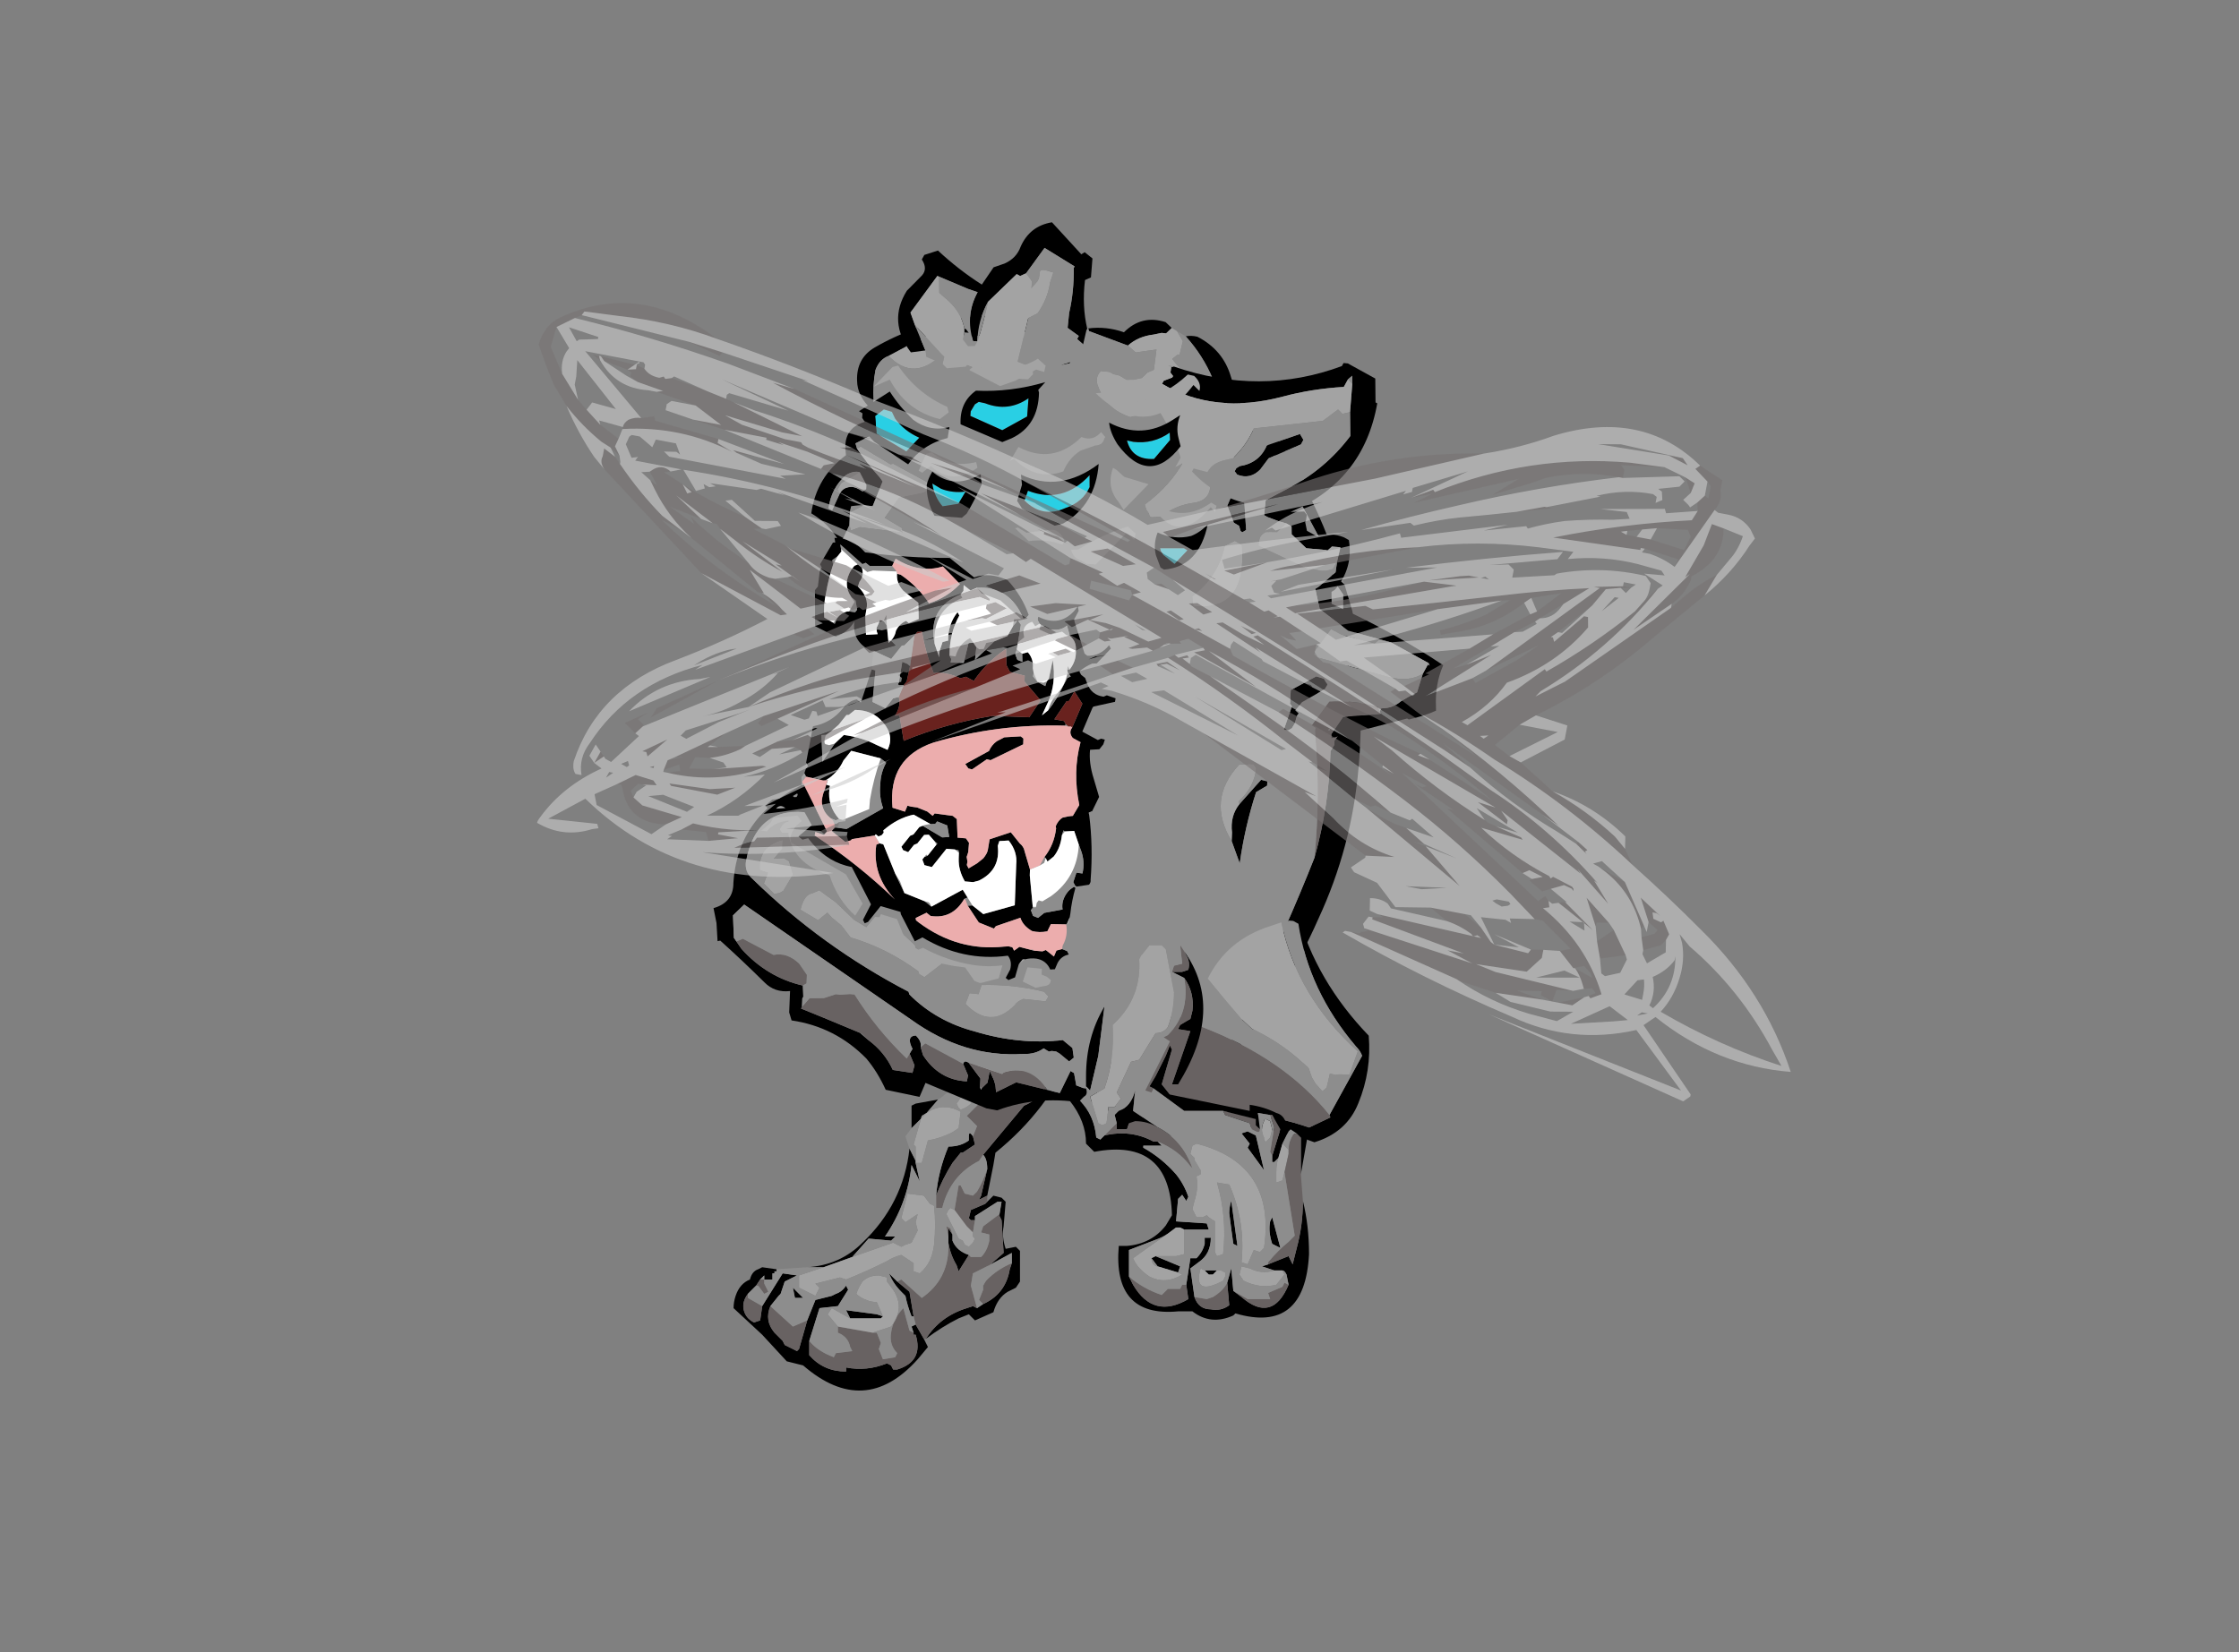 <?xml version="1.0" encoding="UTF-8" standalone="no"?>
<svg xmlns:ffdec="https://www.free-decompiler.com/flash" xmlns:xlink="http://www.w3.org/1999/xlink" ffdec:objectType="frame" height="282.75px" width="383.05px" xmlns="http://www.w3.org/2000/svg">
  <rect width="100%" height="100%" fill="#808080" stroke="none"/>
  <g transform="matrix(1.0, 0.0, 0.0, 1.0, 172.1, 228.35)">
    <use ffdec:characterId="138" ffdec:characterName="a_RightLegRun3" height="66.85" transform="matrix(1.0, 0.0, 0.0, 1.0, -46.6, -57.0)" width="58.8" xlink:href="#sprite0"/>
    <use ffdec:characterId="158" ffdec:characterName="a_Body" height="150.15" transform="matrix(0.857, 0.512, -0.471, 0.789, -7.741, -194.92)" width="116.9" xlink:href="#sprite1"/>
    <use ffdec:characterId="156" ffdec:characterName="a_Horns" height="156.1" transform="matrix(0.839, 0.462, -0.409, 0.742, -4.943, -201.09)" width="141.05" xlink:href="#sprite2"/>
    <use ffdec:characterId="140" ffdec:characterName="a_LeftLegRun3" height="66.5" transform="matrix(1.0, 0.0, 0.0, 1.0, 10.9, -69.05)" width="40.95" xlink:href="#sprite3"/>
    <use ffdec:characterId="152" ffdec:characterName="a_Eyes" height="43.4" transform="matrix(0.857, 0.512, -0.512, 0.857, -7.402, -187.681)" width="61.95" xlink:href="#sprite4"/>
    <use ffdec:characterId="150" ffdec:characterName="a_MouthIdle" height="99.05" transform="matrix(0.664, 0.53, -0.476, 0.596, -12.341, -157.589)" width="102.2" xlink:href="#sprite5"/>
    <use ffdec:characterId="119" ffdec:characterName="a_Stunned4" height="111.3" transform="matrix(0.982, 0.187, -0.187, 0.982, -76.085, -189.694)" width="233.8" xlink:href="#sprite6"/>
  </g>
  <defs>
    <g id="sprite0" transform="matrix(1.0, 0.0, 0.0, 1.0, 0.0, -1.05)">
      <use ffdec:characterId="137" height="9.55" transform="matrix(7.0, 0.0, 0.0, 7.0, 0.0, 1.05)" width="8.4" xlink:href="#shape0"/>
    </g>
    <g id="shape0" transform="matrix(1.0, 0.0, 0.0, 1.0, 0.0, -0.15)">
      <path d="M8.35 0.8 Q8.4 1.1 8.3 1.35 7.7 2.8 6.4 3.85 L6.35 4.15 6.2 4.9 6.0 5.0 6.05 4.9 6.2 4.25 Q6.2 4.0 6.1 3.9 L7.1 2.7 Q7.7 2.45 7.75 1.75 L8.0 1.75 8.05 1.7 8.15 1.65 8.2 1.55 Q8.4 1.25 8.25 0.85 L8.35 0.8 M6.2 5.05 L6.35 4.9 6.55 4.95 6.65 5.05 6.6 5.65 Q6.55 5.9 6.65 6.2 L6.9 6.15 7.0 6.25 7.0 7.0 6.9 7.15 Q6.8 7.2 6.7 7.25 6.45 7.4 6.35 7.75 L5.9 7.95 5.75 7.8 5.5 7.9 Q5.1 8.1 4.7 8.4 5.05 7.85 5.7 7.65 L5.85 7.6 5.95 7.65 6.1 7.55 Q6.65 7.3 6.75 6.7 L6.8 6.55 6.8 6.3 6.25 6.6 6.2 6.65 6.6 6.3 6.55 5.5 6.5 5.4 6.5 5.35 6.55 5.05 6.45 5.05 5.9 5.4 5.9 5.5 5.8 5.5 5.75 5.45 5.8 5.25 6.15 5.1 6.2 5.05 M4.65 8.4 L4.75 8.6 4.5 8.9 Q3.2 10.35 1.7 9.05 L1.3 8.95 0.7 8.3 0.0 7.65 Q0.0 7.5 0.05 7.35 0.15 7.05 0.4 6.95 0.45 6.75 0.6 6.7 L0.7 6.65 1.05 6.7 1.05 6.75 1.0 6.75 1.0 6.8 0.95 6.8 0.95 6.95 0.75 6.95 0.75 6.85 0.65 6.95 0.55 7.1 0.35 7.3 Q0.2 7.5 0.25 7.7 0.3 7.9 0.5 8.0 L0.65 7.95 0.7 7.6 1.2 6.8 1.55 6.85 1.25 7.0 1.15 7.3 1.1 7.35 0.9 7.6 Q0.75 7.95 1.0 8.25 L1.2 8.45 1.25 8.55 1.55 8.7 1.6 8.65 1.8 7.95 2.0 7.45 2.4 7.35 2.5 7.3 Q2.65 7.25 2.75 7.1 L2.8 7.2 2.55 7.6 2.1 7.65 1.85 8.45 1.85 8.8 Q2.2 9.2 2.75 9.2 L2.75 9.1 Q3.25 9.2 3.75 9.0 L3.85 9.05 3.9 9.15 4.0 9.15 Q4.65 8.95 4.45 8.3 L4.4 8.3 4.4 8.25 4.35 8.1 4.45 8.05 4.65 8.4 M1.8 6.65 Q2.6 6.6 3.15 6.05 4.15 5.1 4.3 3.75 L4.45 4.05 4.45 4.1 4.55 4.55 4.35 4.15 Q4.25 5.1 3.7 5.9 L3.95 5.9 3.85 6.0 3.3 5.95 2.9 6.4 2.2 6.65 1.8 6.65 M4.35 3.25 L4.35 2.7 4.45 2.65 5.0 2.55 4.7 2.9 4.35 3.25 M5.85 3.45 L5.9 3.65 5.6 3.85 5.55 3.85 5.35 4.1 Q5.1 4.5 4.95 4.9 5.0 4.3 5.25 3.7 5.55 3.7 5.75 3.55 L5.75 3.45 Q5.75 3.3 5.85 3.45 M5.75 6.35 L5.5 6.75 5.45 6.6 Q5.3 6.35 5.25 6.05 L5.25 5.9 5.25 5.7 5.35 5.85 5.35 6.0 Q5.45 6.25 5.75 6.35 M4.0 7.0 L4.3 7.25 4.4 7.85 4.35 7.85 Q4.25 7.6 4.2 7.35 L4.1 7.25 Q3.9 7.05 3.8 6.8 L4.0 7.0 M2.85 7.9 L2.75 7.7 3.5 7.8 3.65 7.85 3.6 7.9 2.85 7.9 M1.5 7.4 L1.45 7.15 1.7 7.4 1.5 7.4" fill="#000000" fill-rule="evenodd" stroke="none"/>
      <path d="M8.0 0.25 Q8.2 0.45 8.3 0.7 L8.35 0.8 8.25 0.85 Q8.4 1.25 8.2 1.55 L8.15 1.65 8.05 1.7 8.0 1.75 7.75 1.75 Q7.7 2.45 7.1 2.7 L6.1 3.9 6.0 4.05 Q5.3 4.4 5.1 5.2 L4.95 5.2 4.95 4.9 Q5.1 4.5 5.35 4.1 L5.55 3.85 5.6 3.85 5.9 3.65 5.85 3.45 5.95 3.2 5.7 2.95 6.0 2.65 6.4 2.6 Q6.85 1.95 7.45 1.55 7.5 1.5 7.5 1.4 L7.8 1.25 8.0 0.25 M6.2 4.9 L6.2 5.05 6.15 5.1 5.8 5.25 5.75 5.45 5.8 5.5 5.9 5.5 5.85 5.8 5.7 5.65 5.4 5.25 5.5 4.65 5.55 4.65 5.65 4.85 5.85 4.9 5.95 4.8 Q6.1 4.55 6.2 4.25 L6.05 4.9 6.0 5.0 6.2 4.9 M6.5 5.35 L6.5 5.4 6.55 5.5 6.6 6.3 6.2 6.65 6.25 6.6 5.85 6.8 5.8 7.1 5.95 7.65 5.85 7.6 5.7 7.65 Q5.05 7.85 4.7 8.4 L4.65 8.4 4.45 8.05 4.4 7.85 4.3 7.25 4.0 7.0 4.1 6.95 4.6 7.4 Q5.25 6.95 5.25 6.15 L5.25 6.05 Q5.3 6.35 5.45 6.6 L5.5 6.75 5.75 6.35 5.8 6.4 6.05 6.4 Q6.2 6.25 6.25 6.0 L6.25 5.85 6.05 5.8 6.1 5.65 6.5 5.35 M6.8 6.55 L6.75 6.7 Q6.65 7.3 6.1 7.55 L6.0 7.45 6.1 7.2 6.1 7.1 Q6.15 7.0 6.2 6.95 6.45 6.7 6.8 6.55 M0.65 6.95 L0.75 6.95 0.75 7.05 0.85 7.25 0.75 7.3 0.6 7.1 0.55 7.1 0.65 6.95 M0.35 7.3 L0.35 7.4 0.7 7.6 0.65 7.95 0.5 8.0 Q0.3 7.9 0.25 7.7 0.2 7.5 0.35 7.3 M0.9 7.6 L1.45 8.1 1.8 7.95 1.6 8.65 1.55 8.7 1.25 8.55 1.2 8.45 1.0 8.25 Q0.75 7.95 0.9 7.6 M1.85 8.45 Q2.05 8.7 2.45 8.85 L2.5 8.75 2.9 8.7 2.85 8.6 Q2.8 8.35 2.55 8.25 L2.55 8.1 3.4 8.25 3.5 8.25 3.6 8.5 3.55 8.65 3.65 8.9 3.95 8.85 4.0 8.75 Q3.8 8.55 3.85 8.25 3.9 7.9 4.15 7.65 L4.3 8.2 4.4 8.25 4.4 8.3 4.45 8.3 Q4.65 8.95 4.0 9.15 L3.9 9.15 3.85 9.05 3.75 9.0 Q3.25 9.2 2.75 9.1 L2.75 9.2 Q2.2 9.2 1.85 8.8 L1.85 8.45 M5.25 5.9 L5.2 5.65 5.3 5.7 5.35 5.85 5.25 5.7 5.25 5.9" fill="#686262" fill-rule="evenodd" stroke="none"/>
      <path d="M7.7 0.9 L7.6 1.0 7.1 1.2 7.05 1.4 6.95 1.65 6.8 1.85 6.55 2.1 6.1 2.1 6.0 2.35 5.85 2.55 5.8 2.65 Q5.7 2.75 5.55 2.8 L5.5 2.75 5.45 2.65 Q5.6 2.45 5.7 2.2 6.2 1.15 6.95 0.3 L7.7 0.25 7.7 0.9 M5.4 5.25 L5.7 5.65 5.85 5.8 5.85 5.9 5.9 5.95 5.85 6.05 5.75 6.15 5.65 6.1 5.6 6.0 5.5 5.95 5.2 5.35 5.25 5.25 5.3 5.2 5.4 5.25 M4.45 4.05 L4.45 3.7 4.4 3.65 4.6 2.95 4.85 2.8 Q5.2 2.65 5.55 2.85 L5.5 3.25 5.35 3.35 Q5.05 3.5 4.75 3.55 L4.6 4.1 4.45 4.1 4.45 4.05 M2.9 6.4 L3.9 6.05 4.1 6.15 4.2 6.1 4.35 6.05 4.5 5.75 4.45 5.55 4.5 5.35 4.2 5.55 4.1 5.45 4.25 4.85 4.65 4.9 4.8 5.1 4.9 5.15 Q4.95 5.6 4.9 6.1 4.85 6.55 4.55 6.8 L4.4 6.75 4.4 6.55 4.1 6.35 Q3.9 6.4 3.75 6.5 3.25 6.75 2.75 6.95 L2.6 6.9 2.0 7.05 2.1 7.15 2.0 7.35 1.6 7.15 1.6 6.85 2.2 6.65 2.9 6.4 M2.55 8.1 L2.3 7.8 2.4 7.65 2.85 7.9 3.6 7.9 3.65 7.85 3.5 7.5 Q3.35 7.5 3.25 7.45 3.1 7.4 3.0 7.3 3.05 7.15 3.15 7.0 3.3 6.85 3.55 6.85 L3.75 6.9 3.75 7.0 3.9 7.2 Q4.2 7.65 3.85 8.1 L3.4 8.25 2.55 8.1" fill="#a3a3a3" fill-rule="evenodd" stroke="none"/>
      <path d="M4.7 8.4 L4.65 8.4 4.7 8.4 M1.05 6.7 L1.8 6.65 2.2 6.65 1.6 6.85 1.6 7.15 2.0 7.35 2.1 7.15 2.0 7.05 2.6 6.9 2.75 6.95 Q3.25 6.75 3.75 6.5 3.9 6.4 4.1 6.35 L4.4 6.55 4.4 6.75 4.55 6.8 Q4.85 6.55 4.9 6.1 4.95 5.6 4.9 5.15 L4.8 5.1 4.65 4.9 4.25 4.85 4.1 5.45 4.2 5.55 4.5 5.35 4.45 5.55 4.5 5.75 4.35 6.05 4.2 6.1 4.1 6.15 3.9 6.05 2.9 6.4 3.3 5.95 3.85 6.0 3.95 5.9 3.7 5.9 Q4.25 5.1 4.35 4.15 L4.55 4.55 4.45 4.1 4.6 4.1 4.75 3.55 Q5.05 3.5 5.35 3.35 L5.5 3.25 5.55 2.85 Q5.2 2.65 4.85 2.8 L4.6 2.95 4.4 3.65 4.45 3.7 4.45 4.05 4.3 3.75 4.2 3.45 4.35 3.25 4.7 2.9 5.0 2.55 Q5.4 2.3 5.55 1.85 6.2 -0.25 8.0 0.25 L7.8 1.25 7.5 1.4 Q7.5 1.5 7.45 1.55 6.85 1.95 6.4 2.6 L6.0 2.65 5.7 2.95 5.95 3.2 5.85 3.45 Q5.75 3.3 5.75 3.45 L5.75 3.55 Q5.55 3.7 5.25 3.7 5.0 4.3 4.95 4.9 L4.95 5.2 5.1 5.2 Q5.3 4.4 6.0 4.05 L6.1 3.9 Q6.2 4.0 6.2 4.25 6.1 4.55 5.95 4.8 L5.85 4.9 5.65 4.85 5.55 4.65 5.5 4.65 5.4 5.25 5.3 5.2 5.25 5.25 5.2 5.35 5.5 5.95 5.6 6.0 5.65 6.1 5.75 6.15 5.85 6.05 5.9 5.95 5.85 5.9 5.85 5.8 5.9 5.5 5.9 5.4 6.45 5.05 6.55 5.05 6.5 5.35 6.1 5.65 6.05 5.8 6.25 5.85 6.25 6.0 Q6.2 6.25 6.05 6.4 L5.8 6.4 5.75 6.35 Q5.45 6.25 5.35 6.0 L5.35 5.85 5.3 5.7 5.2 5.65 5.25 5.9 5.25 6.05 5.25 6.15 Q5.25 6.95 4.6 7.4 L4.1 6.95 4.0 7.0 3.8 6.8 Q3.9 7.05 4.1 7.25 L4.2 7.35 Q4.25 7.6 4.35 7.85 L4.4 7.85 4.45 8.05 4.35 8.1 4.4 8.25 4.3 8.2 4.15 7.65 Q3.9 7.9 3.85 8.25 3.8 8.55 4.0 8.75 L3.95 8.85 3.65 8.9 3.55 8.65 3.6 8.5 3.5 8.25 3.4 8.25 3.85 8.1 Q4.2 7.65 3.9 7.2 L3.75 7.0 3.75 6.9 3.55 6.85 Q3.3 6.85 3.15 7.0 3.05 7.15 3.0 7.3 3.1 7.4 3.25 7.45 3.35 7.5 3.5 7.5 L3.65 7.85 3.5 7.8 2.75 7.7 2.85 7.9 2.4 7.65 2.3 7.8 2.55 8.1 2.55 8.25 Q2.8 8.35 2.85 8.6 L2.9 8.7 2.5 8.75 2.45 8.85 Q2.05 8.7 1.85 8.45 L2.1 7.65 2.55 7.6 2.8 7.2 2.75 7.1 Q2.65 7.25 2.5 7.3 L2.4 7.35 2.0 7.45 1.8 7.95 1.45 8.1 0.9 7.6 1.1 7.35 1.15 7.3 1.25 7.0 1.55 6.85 1.2 6.8 0.7 7.6 0.35 7.4 0.35 7.3 0.55 7.1 0.6 7.1 0.75 7.3 0.85 7.25 0.75 7.05 0.75 6.95 0.65 6.95 0.75 6.85 0.75 6.95 0.95 6.95 0.95 6.8 1.0 6.8 1.0 6.75 1.05 6.75 1.05 6.7 M7.7 0.9 L7.7 0.25 6.95 0.3 Q6.2 1.15 5.7 2.2 5.6 2.45 5.45 2.65 L5.5 2.75 5.55 2.8 Q5.7 2.75 5.8 2.65 L5.85 2.55 6.0 2.35 6.1 2.1 6.55 2.1 6.8 1.85 6.95 1.65 7.05 1.4 7.1 1.2 7.6 1.0 7.7 0.9 M6.15 5.1 L6.2 5.05 6.15 5.1 M5.95 7.65 L5.8 7.1 5.85 6.8 6.25 6.6 6.8 6.3 6.8 6.55 Q6.45 6.7 6.2 6.95 6.15 7.0 6.1 7.1 L6.1 7.2 6.0 7.45 6.1 7.55 5.95 7.65 M4.4 8.3 L4.45 8.3 4.4 8.3 M1.5 7.4 L1.7 7.4 1.45 7.15 1.5 7.4" fill="#8d8d8d" fill-rule="evenodd" stroke="none"/>
    </g>
    <g id="sprite1" transform="matrix(1.0, 0.0, 0.0, 1.0, -2.1, -16.1)">
      <use ffdec:characterId="157" height="21.45" transform="matrix(7.0, 0.0, 0.0, 7.0, 2.1, 16.1)" width="16.7" xlink:href="#shape1"/>
    </g>
    <g id="shape1" transform="matrix(1.0, 0.0, 0.0, 1.0, -0.3, -2.3)">
      <path d="M12.4 5.4 L9.95 3.8 9.65 3.9 9.4 4.2 9.4 4.5 9.35 4.55 9.25 4.55 9.25 4.3 9.25 4.05 9.05 3.8 Q8.65 3.45 8.15 3.25 L7.9 3.05 Q7.4 2.65 6.8 2.45 6.9 2.35 7.05 2.3 7.75 2.25 8.25 2.75 8.75 3.25 9.4 3.7 L9.85 3.45 10.2 3.65 Q11.55 4.4 12.65 5.4 L12.7 5.45 Q12.7 5.55 12.65 5.55 L12.4 5.4 M5.7 3.45 L4.7 3.65 4.65 3.6 Q5.0 3.3 5.45 3.2 5.6 2.55 6.2 2.4 L6.4 2.45 6.35 2.65 6.25 2.7 6.1 2.85 Q5.8 3.1 5.7 3.45 M4.3 3.95 Q4.5 4.1 4.6 4.3 4.7 4.45 4.7 4.65 L4.55 4.8 4.4 4.4 4.25 4.15 3.85 4.2 3.75 4.2 Q2.7 5.2 1.4 5.9 L1.15 6.35 1.05 6.4 1.05 6.5 0.8 6.95 Q0.65 7.15 0.7 7.45 0.95 8.2 1.55 8.8 L1.2 9.4 1.3 9.5 Q1.7 9.7 2.15 9.85 L2.25 9.9 2.35 10.6 2.15 10.7 1.95 10.85 1.9 10.9 1.95 11.05 2.1 11.35 2.15 11.9 Q1.7 11.6 1.15 11.6 0.8 10.7 1.15 9.8 L1.05 9.65 Q0.75 9.15 1.2 8.7 L1.1 8.4 Q0.65 8.3 0.45 7.95 0.15 7.45 0.4 6.95 1.5 4.8 3.9 3.9 L4.25 3.95 4.3 3.95 M4.85 17.25 L4.95 17.45 4.8 18.0 5.0 17.9 5.15 18.0 4.9 18.45 Q3.65 19.0 4.15 20.45 4.25 20.7 4.5 20.75 6.8 21.35 9.2 21.2 L9.25 21.25 Q10.15 21.5 11.1 21.2 12.2 20.9 13.05 20.2 L13.35 20.25 13.5 20.45 13.45 20.6 13.15 20.55 13.05 20.55 12.95 20.6 12.9 20.65 12.75 20.65 Q12.65 20.9 12.4 21.05 11.2 21.95 9.6 21.8 L4.65 21.45 4.55 21.85 4.85 22.35 4.95 22.4 5.15 22.5 Q6.05 22.8 6.9 22.5 L7.05 22.75 7.05 22.8 7.15 23.0 7.15 23.05 7.75 22.95 8.7 22.8 8.95 22.85 Q9.45 22.9 9.85 23.2 L10.3 23.0 10.25 22.8 10.0 22.6 10.0 22.45 Q9.7 22.25 9.9 22.1 10.1 22.15 10.15 22.3 L10.3 22.45 Q10.95 22.8 11.55 22.45 L11.5 22.3 11.25 22.1 11.25 22.05 Q11.25 22.0 11.35 22.0 L11.8 22.2 11.9 22.4 11.95 22.45 11.95 22.4 12.0 22.2 11.9 21.9 12.1 22.05 12.2 22.15 12.3 22.3 12.6 21.8 13.35 21.55 13.65 21.45 13.6 20.8 13.7 20.8 13.9 21.05 Q15.2 20.85 15.75 19.6 16.15 18.75 15.55 18.1 L15.6 18.1 15.8 18.2 16.0 18.4 16.1 18.4 16.6 17.9 Q16.55 17.25 16.5 16.6 16.35 14.6 16.05 12.6 15.7 11.2 15.05 9.95 L15.05 9.75 15.0 9.65 15.05 9.1 14.85 8.65 14.3 7.7 14.2 7.55 13.75 6.95 13.35 6.2 Q13.15 6.1 12.95 6.0 L12.8 5.85 13.25 5.95 13.75 6.45 Q15.0 8.05 15.85 9.95 16.7 11.85 16.9 13.95 17.15 16.15 16.8 18.2 L16.75 18.2 16.7 18.2 16.7 18.25 16.35 18.75 15.8 19.85 15.6 20.2 Q15.1 20.95 14.3 21.3 L14.4 21.3 Q13.25 21.75 12.55 22.7 L12.3 22.8 10.7 23.05 10.75 23.45 9.95 23.75 Q9.55 23.45 9.15 23.3 8.1 23.0 7.1 23.45 L6.95 23.3 6.7 22.8 Q6.4 23.05 6.05 22.95 5.3 22.75 4.6 22.6 L4.55 22.65 4.3 22.25 4.05 21.95 Q4.4 21.55 4.15 21.1 3.25 19.2 4.85 17.25 M14.2 8.45 Q13.95 9.0 13.9 9.6 L13.95 9.8 13.95 9.95 13.9 10.05 13.8 10.1 13.6 9.05 13.7 9.0 13.7 8.75 14.15 8.4 14.2 8.45 M13.8 12.4 L13.95 11.55 14.1 11.5 14.15 11.6 14.0 11.9 Q14.2 12.85 14.55 13.75 L14.1 13.35 14.0 13.15 Q13.75 12.8 13.8 12.4 M9.55 5.0 L9.65 4.95 9.9 5.1 10.5 6.05 10.45 6.15 10.4 6.15 10.3 6.05 10.15 6.05 9.8 5.75 9.75 5.35 9.7 5.3 Q9.55 5.2 9.55 5.0 M2.0 10.3 L1.95 10.2 1.65 10.0 Q1.5 10.05 1.4 10.25 1.25 10.75 1.45 11.25 L1.55 11.25 1.5 10.75 Q1.5 10.6 1.6 10.5 1.7 10.4 1.85 10.4 L1.95 10.4 2.0 10.3" fill="#000000" fill-rule="evenodd" stroke="none"/>
      <path d="M12.65 5.55 L12.75 5.65 12.5 5.75 12.45 5.8 Q11.8 5.75 11.15 5.95 10.95 5.85 11.0 5.65 11.0 5.55 11.1 5.45 11.2 5.4 11.3 5.3 L11.3 5.1 Q11.85 5.3 12.4 5.4 L12.65 5.55 M9.25 4.3 L9.0 4.7 8.95 4.95 Q8.95 5.05 9.0 5.2 L9.05 5.4 9.15 5.45 Q9.4 5.85 9.05 6.15 8.7 6.45 8.55 6.9 L8.35 7.05 8.3 7.05 8.25 7.0 8.15 6.95 8.05 6.85 Q8.65 5.3 7.95 3.8 L7.8 3.7 7.55 3.7 7.5 3.75 7.45 3.75 7.3 3.85 Q7.35 4.25 7.1 4.55 L6.65 5.05 Q6.05 5.2 5.6 4.8 5.4 4.65 5.45 4.4 L5.65 4.3 5.75 4.3 5.9 4.25 6.1 4.25 6.25 4.15 6.4 4.0 6.45 3.8 6.55 3.65 6.35 3.15 5.95 3.5 5.7 3.45 Q5.8 3.1 6.1 2.85 L6.25 2.7 6.35 2.65 6.4 2.45 6.55 2.45 6.8 2.6 6.9 2.95 6.85 3.0 6.8 3.15 Q7.45 3.45 8.15 3.25 8.65 3.45 9.05 3.8 L9.25 4.05 9.25 4.3 M3.85 4.2 Q3.8 4.5 3.55 4.65 L3.4 4.7 3.45 4.95 3.4 5.1 Q3.35 6.15 2.25 6.1 L2.05 6.2 1.9 6.2 Q1.65 7.2 0.8 6.95 L1.05 6.5 1.1 6.45 1.15 6.35 1.4 5.9 Q2.7 5.2 3.75 4.2 L3.85 4.2 M1.3 9.5 L1.35 9.4 2.2 9.4 2.25 9.35 3.35 9.3 3.3 9.5 3.25 9.6 2.8 10.05 2.75 10.7 3.25 10.7 3.3 10.8 2.35 11.25 2.2 11.45 2.1 11.35 1.95 11.05 2.15 10.7 2.35 10.6 2.25 9.9 2.15 9.85 Q1.7 9.7 1.3 9.5 M14.25 7.65 L13.75 7.9 13.6 7.8 13.65 7.0 13.75 6.95 14.2 7.55 14.25 7.65 M13.8 12.4 Q13.75 12.8 14.0 13.15 L14.1 13.35 Q13.05 12.75 13.3 11.5 L13.45 11.4 13.5 11.35 13.6 11.3 13.7 11.35 Q13.9 11.8 13.75 12.35 L13.8 12.4 M10.4 6.45 L10.6 6.45 Q11.55 7.9 10.35 8.5 L10.3 8.45 10.2 8.3 Q10.5 7.5 10.25 6.7 L10.4 6.45 M1.65 10.0 L1.95 10.2 2.0 10.3 1.85 10.4 Q1.7 10.4 1.6 10.5 1.5 10.6 1.5 10.75 L1.4 10.7 1.4 10.5 1.65 10.0 M7.4 7.75 L7.4 7.75 M4.9 19.85 L5.05 19.85 5.3 20.1 5.3 20.6 5.25 20.7 5.15 20.8 4.8 20.7 4.75 20.4 4.55 20.45 Q4.4 20.25 4.4 19.95 4.45 19.65 4.65 19.45 L4.75 19.65 4.7 20.0 4.9 19.85 M4.6 18.9 L4.75 18.95 4.75 19.15 4.55 19.3 4.45 19.25 4.45 19.15 Q4.45 19.0 4.6 18.9 M10.7 20.3 L10.65 20.05 Q11.3 19.6 12.05 19.35 L12.2 19.4 12.2 19.55 11.7 19.8 Q11.6 19.95 11.6 20.05 11.4 20.95 10.55 20.7 L10.5 20.4 10.7 20.3 M6.55 20.15 L7.15 20.3 7.5 20.3 7.55 19.95 7.8 19.8 7.9 19.8 7.9 19.85 8.75 20.05 8.8 20.1 9.55 20.1 9.35 20.65 9.2 20.65 9.15 20.6 Q8.2 20.5 7.3 20.75 L6.95 20.6 6.65 20.55 6.5 20.5 6.4 20.8 5.9 20.8 Q5.85 20.65 5.85 20.5 5.85 20.35 5.95 20.25 L6.05 20.1 6.55 20.15" fill="#a3a3a3" fill-rule="evenodd" stroke="none"/>
      <path d="M4.95 22.4 L5.05 22.25 5.9 22.2 Q6.15 21.95 6.55 22.05 L6.85 22.2 6.95 22.4 6.9 22.5 Q6.05 22.8 5.15 22.5 L4.95 22.4 M7.15 23.0 L7.2 22.7 7.5 22.5 7.7 22.25 7.8 22.2 8.0 22.05 8.1 22.0 Q9.0 22.5 10.0 22.75 L10.0 22.6 10.25 22.8 10.3 23.0 9.85 23.2 Q9.45 22.9 8.95 22.85 L8.75 22.8 8.7 22.8 7.75 22.95 7.15 23.05 7.15 23.0 M10.15 22.3 L10.2 22.15 11.25 22.1 11.5 22.3 11.55 22.45 Q10.95 22.8 10.3 22.45 L10.15 22.3 M11.35 22.0 L12.2 21.8 Q12.2 21.75 12.25 21.7 12.7 21.2 13.35 21.55 L12.6 21.8 12.3 22.3 12.2 22.15 12.1 22.05 11.9 21.9 12.0 22.2 11.95 22.4 11.9 22.4 11.8 22.2 11.35 22.0 M16.05 12.6 Q15.4 11.1 14.5 9.75 14.4 9.6 14.45 9.45 L14.55 8.85 14.85 8.65 15.05 9.1 15.0 9.65 15.05 9.75 15.05 9.95 Q15.7 11.2 16.05 12.6" fill="#686262" fill-rule="evenodd" stroke="none"/>
      <path d="M12.4 5.4 Q11.85 5.3 11.3 5.1 L11.3 5.3 Q11.2 5.4 11.1 5.45 11.0 5.55 11.0 5.65 10.95 5.85 11.15 5.95 11.8 5.75 12.45 5.8 L12.5 5.75 12.75 5.65 12.65 5.55 Q12.7 5.55 12.7 5.45 L12.65 5.4 13.25 5.95 12.8 5.85 12.95 6.0 Q13.15 6.1 13.35 6.2 L13.75 6.95 13.65 7.0 13.6 7.8 13.75 7.9 14.25 7.65 14.3 7.7 14.85 8.65 14.55 8.85 14.45 9.45 Q14.4 9.6 14.5 9.75 15.4 11.1 16.05 12.6 16.35 14.6 16.5 16.6 16.55 17.25 16.6 17.9 L16.1 18.4 16.0 18.4 15.8 18.2 15.6 18.1 15.55 18.1 Q16.15 18.75 15.75 19.6 15.2 20.85 13.9 21.05 L13.7 20.8 13.6 20.8 13.65 21.45 13.35 21.55 Q12.7 21.2 12.25 21.7 12.2 21.75 12.2 21.8 L11.35 22.0 Q11.25 22.0 11.25 22.05 L11.25 22.1 10.2 22.15 10.15 22.3 Q10.1 22.15 9.9 22.1 9.7 22.25 10.0 22.45 L10.0 22.6 10.0 22.75 Q9.0 22.5 8.1 22.0 L8.0 22.05 7.8 22.2 7.7 22.25 7.5 22.5 7.2 22.7 7.15 23.0 7.05 22.8 7.05 22.75 6.9 22.5 6.95 22.4 6.85 22.2 6.55 22.05 Q6.15 21.95 5.9 22.2 L5.05 22.25 4.95 22.4 4.85 22.35 4.55 21.85 4.65 21.45 9.6 21.8 Q11.2 21.95 12.4 21.05 12.65 20.9 12.75 20.65 L12.9 20.65 12.95 20.6 13.05 20.55 13.15 20.55 13.45 20.6 13.5 20.45 13.35 20.25 13.05 20.2 Q12.2 20.9 11.1 21.2 10.15 21.5 9.25 21.25 L9.2 21.2 Q6.8 21.35 4.5 20.75 4.25 20.7 4.15 20.45 3.65 19.0 4.9 18.45 L5.15 18.0 5.0 17.9 4.8 18.0 4.95 17.45 4.85 17.25 Q6.0 15.75 5.35 13.95 4.6 11.75 2.15 11.9 L2.1 11.35 2.2 11.45 2.35 11.25 3.3 10.8 3.25 10.7 2.75 10.7 2.8 10.05 3.25 9.6 3.3 9.5 3.35 9.3 2.25 9.35 2.2 9.4 1.35 9.4 1.3 9.5 1.2 9.4 1.55 8.8 Q0.95 8.2 0.7 7.45 0.65 7.15 0.8 6.95 1.65 7.2 1.9 6.2 L2.05 6.2 2.25 6.1 Q3.35 6.15 3.4 5.1 L3.45 4.95 3.4 4.7 3.55 4.65 Q3.8 4.5 3.85 4.2 L4.25 4.15 4.4 4.4 4.55 4.8 4.7 4.65 Q4.7 4.45 4.6 4.3 4.5 4.1 4.3 3.95 L4.65 3.6 4.7 3.65 5.7 3.45 5.95 3.5 6.35 3.15 6.55 3.65 6.45 3.8 6.4 4.0 6.25 4.15 6.1 4.25 5.9 4.25 5.75 4.3 5.65 4.3 5.45 4.4 Q5.4 4.65 5.6 4.8 6.05 5.2 6.65 5.05 L7.1 4.55 Q7.35 4.25 7.3 3.85 L7.45 3.75 7.5 3.75 7.55 3.7 7.8 3.7 7.95 3.8 Q8.65 5.3 8.05 6.85 L8.15 6.95 8.25 7.0 8.3 7.05 8.35 7.05 8.55 6.9 Q8.7 6.45 9.05 6.15 9.4 5.85 9.15 5.45 L9.05 5.4 9.0 5.2 Q8.95 5.05 8.95 4.95 L9.0 4.7 9.25 4.3 9.25 4.55 9.35 4.55 9.4 4.5 9.4 4.2 9.65 3.9 9.95 3.8 12.4 5.4 M14.2 8.45 L14.15 8.4 13.7 8.75 13.7 9.0 13.6 9.05 13.8 10.1 13.9 10.05 13.95 9.95 13.95 9.8 13.9 9.6 Q13.95 9.0 14.2 8.45 M14.1 13.35 L14.55 13.75 Q14.2 12.85 14.0 11.9 L14.15 11.6 14.1 11.5 13.95 11.55 13.8 12.4 13.75 12.35 Q13.9 11.8 13.7 11.35 L13.6 11.3 13.5 11.35 13.45 11.4 13.3 11.5 Q13.05 12.75 14.1 13.35 M8.15 3.25 Q7.45 3.45 6.8 3.15 L6.85 3.0 6.9 2.95 6.8 2.6 6.55 2.45 6.8 2.45 Q7.4 2.65 7.9 3.05 L8.15 3.25 M9.55 5.0 Q9.55 5.2 9.7 5.3 L9.75 5.35 9.8 5.75 10.15 6.05 10.3 6.05 10.4 6.15 10.45 6.15 10.5 6.05 9.9 5.1 9.65 4.95 9.55 5.0 M10.4 6.45 L10.25 6.7 Q10.5 7.5 10.2 8.3 L10.3 8.45 10.35 8.5 Q11.55 7.9 10.6 6.45 L10.4 6.45 M1.05 6.5 L1.05 6.4 1.15 6.35 1.1 6.45 1.05 6.5 M2.0 10.3 L1.95 10.4 1.85 10.4 2.0 10.3 M1.5 10.75 L1.55 11.25 1.45 11.25 Q1.25 10.75 1.4 10.25 1.5 10.05 1.65 10.0 L1.4 10.5 1.4 10.7 1.5 10.75 M2.15 10.7 L1.95 11.05 1.9 10.9 1.95 10.85 2.15 10.7 M7.4 7.75 L7.4 7.75 M6.55 20.15 L6.05 20.1 5.95 20.25 Q5.85 20.35 5.85 20.5 5.85 20.65 5.9 20.8 L6.4 20.8 6.5 20.5 6.65 20.55 6.95 20.6 7.3 20.75 Q8.2 20.5 9.15 20.6 L9.2 20.65 9.35 20.65 9.55 20.1 8.8 20.1 8.75 20.05 7.9 19.85 7.9 19.8 7.8 19.8 7.55 19.95 7.5 20.3 7.15 20.3 6.55 20.15 M10.7 20.3 L10.5 20.4 10.55 20.7 Q11.4 20.95 11.6 20.05 11.6 19.95 11.7 19.8 L12.2 19.55 12.2 19.4 12.05 19.35 Q11.3 19.6 10.65 20.05 L10.7 20.3 M4.6 18.9 Q4.45 19.0 4.45 19.15 L4.45 19.25 4.55 19.3 4.75 19.15 4.75 18.95 4.6 18.9 M4.9 19.85 L4.7 20.0 4.75 19.65 4.65 19.45 Q4.45 19.65 4.4 19.95 4.4 20.25 4.55 20.45 L4.75 20.4 4.8 20.7 5.15 20.8 5.25 20.7 5.3 20.6 5.3 20.1 5.05 19.85 4.9 19.85 M14.4 21.3 L14.3 21.3 Q15.1 20.95 15.6 20.2 15.3 20.7 14.85 21.1 L14.8 21.1 14.4 21.3 M16.7 18.25 L16.7 18.2 16.75 18.2 16.7 18.25 M8.7 22.8 L8.75 22.8 8.95 22.85 8.7 22.8 M11.95 22.4 L11.95 22.45 11.9 22.4 11.95 22.4" fill="#8d8d8d" fill-rule="evenodd" stroke="none"/>
    </g>
    <g id="sprite2" transform="matrix(1.0, 0.0, 0.0, 1.0, 0.0, -0.35)">
      <use ffdec:characterId="155" height="22.3" transform="matrix(7.0, 0.0, 0.0, 7.0, 0.0, 0.35)" width="20.15" xlink:href="#shape2"/>
    </g>
    <g id="shape2" transform="matrix(1.0, 0.0, 0.0, 1.0, 0.0, -0.05)">
      <path d="M6.95 2.55 Q9.25 2.1 10.7 0.2 L10.7 0.1 10.8 0.05 11.6 0.05 11.9 0.65 11.95 0.65 Q12.6 2.8 11.35 4.6 L11.65 4.4 11.75 4.45 11.8 4.6 11.8 4.65 11.95 4.85 12.25 4.85 Q12.5 4.55 12.85 4.5 L13.0 4.5 Q13.45 5.15 13.3 5.95 L13.25 6.05 13.4 6.35 Q15.1 6.2 16.65 6.35 16.7 6.95 17.0 7.5 L17.05 7.6 Q16.85 7.9 16.55 8.2 L16.5 8.2 15.05 9.75 15.0 9.65 15.05 9.05 15.85 8.45 15.8 8.4 15.8 8.3 Q16.05 8.15 16.15 7.85 16.25 7.65 16.4 7.4 L16.3 6.85 16.3 6.55 16.35 6.55 16.3 6.5 15.2 6.5 14.1 6.8 13.2 6.65 12.85 6.2 12.9 6.1 13.1 5.5 13.0 5.2 12.9 4.8 12.7 4.9 12.65 5.05 12.15 5.3 11.65 5.15 11.55 4.95 11.4 4.95 11.2 5.0 10.9 5.05 10.8 5.05 10.65 4.65 11.0 4.05 Q11.6 3.05 11.75 1.85 L11.45 1.25 11.15 0.5 11.05 0.3 11.0 0.45 11.0 0.7 Q10.3 1.2 9.75 1.8 8.45 3.2 6.9 3.15 L6.9 3.05 7.05 2.85 7.05 2.8 6.95 2.75 6.9 2.6 6.95 2.55 M13.9 9.55 L13.7 9.45 13.55 9.1 13.95 8.4 14.15 8.35 14.3 8.45 14.3 8.6 13.95 9.25 13.9 9.55 M10.75 2.6 L10.75 2.75 10.2 3.55 10.15 3.95 Q10.05 4.35 9.7 4.4 L9.6 4.35 9.6 4.25 9.65 4.15 Q10.05 3.8 10.0 3.25 L10.6 2.5 10.75 2.6 M1.2 5.6 L0.9 5.85 Q0.0 5.4 0.05 4.35 L0.2 3.75 Q0.25 3.5 0.0 3.35 L0.0 3.2 0.25 2.9 Q0.95 3.1 1.65 3.15 L1.7 2.55 1.9 2.3 Q2.1 2.0 2.05 1.65 2.0 1.0 2.45 0.6 L3.5 1.0 3.55 0.9 3.8 0.95 4.0 1.45 3.9 1.6 Q4.15 2.3 4.55 2.8 L4.55 2.85 4.65 3.25 4.45 3.2 4.45 3.1 4.1 3.05 3.95 2.65 Q3.8 2.05 3.5 1.45 L3.5 1.4 2.6 1.35 2.5 2.25 2.4 2.4 2.3 2.4 2.0 3.5 Q2.0 4.1 2.25 4.65 L2.15 4.7 Q1.65 4.15 1.65 3.4 L1.4 3.45 0.55 3.55 0.4 4.85 0.65 5.1 1.2 5.6 M4.65 3.3 L4.65 3.5 4.65 3.65 4.65 3.5 4.65 3.3 M1.8 4.5 L1.85 4.5 1.95 4.55 1.85 4.6 1.8 4.5 M19.65 19.3 L19.65 17.35 Q19.55 17.25 19.4 17.2 17.65 16.45 16.6 14.9 L16.45 14.65 Q17.7 16.1 19.55 16.75 20.05 17.6 20.15 18.6 20.25 19.5 19.65 20.2 18.7 20.35 17.9 20.8 17.5 21.05 17.15 21.45 L17.0 21.55 15.95 22.35 14.25 22.25 14.25 22.1 15.15 22.0 Q15.6 22.0 15.8 21.75 17.35 20.3 19.35 19.9 L19.7 19.35 19.65 19.3 M16.85 18.2 L16.85 18.2" fill="#000000" fill-rule="evenodd" stroke="none"/>
      <path d="M6.9 2.6 L6.95 2.75 7.05 2.8 7.05 2.85 6.9 3.05 6.9 3.15 Q8.45 3.2 9.75 1.8 10.3 1.2 11.0 0.7 L11.0 0.45 11.15 0.5 11.45 1.25 11.3 1.4 11.15 1.35 10.95 1.85 9.5 3.0 Q9.55 3.5 9.4 4.05 L9.25 4.2 Q9.0 4.45 9.0 4.75 L8.65 4.85 8.65 4.95 8.35 4.9 Q7.8 4.25 7.05 3.8 L6.95 3.6 Q6.65 3.15 6.8 2.6 L6.9 2.6 M11.4 4.95 L11.55 4.95 11.65 5.15 12.15 5.3 12.65 5.05 12.7 4.9 12.9 4.8 13.0 5.2 13.0 5.45 Q12.85 5.65 12.65 5.7 L12.5 5.75 12.45 5.8 11.05 5.9 11.0 5.75 Q10.95 5.6 11.05 5.45 L11.3 5.3 11.4 4.95 M15.2 6.5 L16.3 6.5 16.3 6.55 16.3 6.85 Q16.1 7.25 15.6 7.4 14.7 7.65 13.75 7.9 L13.6 7.8 13.7 7.0 14.0 7.0 14.85 6.75 14.9 6.6 15.2 6.5 M0.65 5.1 L0.4 4.85 0.55 3.55 0.6 3.55 0.8 3.95 1.0 4.0 Q1.5 4.1 1.8 4.5 L1.85 4.6 1.9 4.8 2.1 4.9 2.25 4.8 2.25 4.6 Q2.15 4.05 2.0 3.5 L2.3 2.4 2.4 2.4 2.5 2.25 2.7 2.35 2.75 2.4 2.8 2.55 2.85 2.3 2.85 2.2 2.8 2.05 Q2.75 1.95 2.9 1.9 L3.1 1.85 3.15 2.15 Q3.3 2.6 3.25 3.1 L3.1 3.35 3.4 4.6 3.75 4.55 3.85 4.6 3.9 4.7 3.85 4.9 Q3.6 5.05 3.3 5.15 2.85 5.3 2.35 5.15 L2.3 5.45 1.9 5.75 1.75 5.7 1.7 5.5 0.65 5.1 M16.2 15.1 Q17.45 16.75 19.5 17.3 L19.6 18.0 19.35 18.15 19.3 18.2 19.15 18.25 19.25 18.65 19.2 18.8 18.95 18.7 18.8 18.6 18.6 18.4 18.2 18.3 Q17.55 18.15 16.85 18.2 L16.5 18.1 Q15.9 17.85 15.25 17.55 15.2 16.3 16.0 15.35 L16.2 15.1 M16.85 18.2 L16.85 18.2" fill="#a3a3a3" fill-rule="evenodd" stroke="none"/>
      <path d="M15.8 8.4 L15.85 8.45 15.05 9.05 15.0 9.65 15.05 9.75 14.45 9.7 14.55 8.85 Q15.05 8.5 15.7 8.3 L15.8 8.4 M19.65 19.3 L19.7 19.35 19.35 19.9 Q17.35 20.3 15.8 21.75 15.6 22.0 15.15 22.0 L14.25 22.1 Q14.15 21.95 14.15 21.8 13.9 20.25 15.0 18.9 L15.7 18.85 Q17.95 18.5 19.65 19.3" fill="#686262" fill-rule="evenodd" stroke="none"/>
      <path d="M6.95 2.55 L6.9 2.6 6.8 2.6 6.95 2.55 M11.0 0.45 L11.05 0.3 11.15 0.5 11.0 0.45 M11.45 1.25 L11.75 1.85 Q11.6 3.05 11.0 4.05 L10.65 4.65 10.8 5.05 10.9 5.05 11.2 5.0 11.4 4.95 11.3 5.3 11.05 5.45 Q10.95 5.6 11.0 5.75 L11.05 5.9 12.45 5.8 12.5 5.75 12.65 5.7 Q12.85 5.65 13.0 5.45 L13.0 5.2 13.1 5.5 12.9 6.1 12.85 6.2 13.2 6.65 14.1 6.8 15.2 6.5 14.9 6.6 14.85 6.75 14.0 7.0 13.7 7.0 13.6 7.8 13.75 7.9 Q14.7 7.65 15.6 7.4 16.1 7.25 16.3 6.85 L16.4 7.4 Q16.25 7.65 16.15 7.85 16.05 8.15 15.8 8.3 L15.8 8.4 15.7 8.3 Q15.05 8.5 14.55 8.85 L14.45 9.7 13.9 9.55 13.95 9.25 14.3 8.6 14.3 8.45 14.15 8.35 13.95 8.4 13.55 9.1 13.7 9.45 13.25 9.1 12.75 7.8 12.85 7.4 Q13.05 6.95 12.75 6.55 L12.5 6.65 Q10.95 6.55 10.55 4.85 L10.5 4.95 10.25 5.0 Q9.45 5.25 8.65 4.95 L8.65 4.85 9.0 4.75 Q9.0 4.45 9.25 4.2 L9.4 4.05 Q9.55 3.5 9.5 3.0 L10.95 1.85 11.15 1.35 11.3 1.4 11.45 1.25 M16.3 6.5 L16.35 6.55 16.3 6.55 16.3 6.5 M10.75 2.6 L10.6 2.5 10.0 3.25 Q10.05 3.8 9.65 4.15 L9.6 4.25 9.6 4.35 9.7 4.4 Q10.05 4.35 10.15 3.95 L10.2 3.55 10.75 2.75 10.75 2.6 M1.2 5.6 L0.65 5.1 1.7 5.5 1.75 5.7 1.3 5.75 1.2 5.6 M0.55 3.55 L1.4 3.45 1.65 3.4 Q1.65 4.15 2.15 4.7 L2.25 4.65 Q2.0 4.1 2.0 3.5 2.15 4.05 2.25 4.6 L2.25 4.8 2.1 4.9 1.9 4.8 1.85 4.6 1.95 4.55 1.85 4.5 1.8 4.5 Q1.5 4.1 1.0 4.0 L0.8 3.95 0.6 3.55 0.55 3.55 M2.5 2.25 L2.6 1.35 3.5 1.4 3.5 1.45 Q3.8 2.05 3.95 2.65 L4.1 3.05 4.45 3.1 4.45 3.2 4.65 3.25 4.65 3.3 4.65 3.5 4.65 3.65 4.65 3.8 3.9 4.7 3.85 4.6 3.75 4.55 3.4 4.6 3.1 3.35 3.25 3.1 Q3.3 2.6 3.15 2.15 L3.1 1.85 2.9 1.9 Q2.75 1.95 2.8 2.05 L2.85 2.2 2.85 2.3 2.8 2.55 2.75 2.4 2.7 2.35 2.5 2.25 M16.6 14.9 Q17.65 16.45 19.4 17.2 19.55 17.25 19.65 17.35 L19.65 19.3 Q17.95 18.5 15.7 18.85 L15.0 18.9 Q15.0 18.8 15.0 18.75 L15.25 17.55 Q15.9 17.85 16.5 18.1 L16.85 18.2 Q17.55 18.15 18.2 18.3 L18.6 18.4 18.8 18.6 18.95 18.7 19.2 18.8 19.25 18.65 19.15 18.25 19.3 18.2 19.35 18.15 19.6 18.0 19.5 17.3 Q17.45 16.75 16.2 15.1 L16.3 15.05 16.35 14.95 16.45 14.9 16.6 14.9 M17.0 21.55 L17.15 21.45 17.05 21.55 17.0 21.55" fill="#8d8d8d" fill-rule="evenodd" stroke="none"/>
    </g>
    <g id="sprite3" transform="matrix(1.0, 0.0, 0.0, 1.0, 0.0, 0.0)">
      <use ffdec:characterId="139" height="9.5" transform="matrix(7.0, 0.0, 0.0, 7.0, 0.0, 0.0)" width="5.85" xlink:href="#shape3"/>
    </g>
    <g id="shape3" transform="matrix(1.0, 0.0, 0.0, 1.0, 0.0, 0.0)">
      <path d="M2.5 3.75 L2.95 2.45 2.65 2.4 2.7 2.3 2.95 2.15 3.0 1.95 Q3.05 1.5 2.8 1.15 L2.5 1.0 2.75 1.0 2.9 0.95 Q2.95 0.75 2.85 0.6 L2.8 0.5 Q3.8 1.9 2.65 3.75 L2.5 3.75 M2.05 3.85 L1.95 3.8 2.1 3.55 2.35 3.05 2.45 2.8 2.5 2.9 2.25 3.75 2.45 4.0 4.4 4.4 4.4 4.25 Q4.75 4.3 5.05 4.45 5.25 4.5 5.3 4.75 L5.5 4.7 5.8 5.1 5.65 5.95 5.65 5.05 5.55 4.95 5.4 4.85 5.35 4.9 5.2 5.2 5.1 5.55 5.0 5.65 4.95 5.65 4.95 5.5 5.15 4.85 4.95 4.5 4.9 4.5 4.6 4.45 4.65 4.85 4.55 4.75 4.55 4.6 3.75 4.4 2.8 4.4 2.05 3.85 M0.85 1.85 L0.7 3.05 0.5 3.9 0.4 3.8 0.4 3.55 Q0.4 2.6 0.85 1.85 M0.4 3.85 Q0.45 4.0 0.35 4.05 L0.25 4.15 Q0.6 4.5 0.65 5.05 L0.75 5.1 0.85 5.0 Q1.5 4.85 2.05 5.15 L2.15 5.15 2.25 5.25 1.8 5.25 1.8 5.3 Q2.25 5.55 2.6 5.95 2.8 6.2 2.9 6.5 L2.85 6.6 2.75 6.45 2.65 6.55 2.6 7.1 3.35 7.15 3.4 7.3 2.8 7.3 2.7 7.25 2.6 7.25 2.4 7.4 Q2.25 7.5 2.1 7.55 L1.45 7.8 1.45 8.45 1.55 8.65 Q2.05 9.5 2.9 9.0 L2.85 8.65 2.95 8.0 3.1 8.0 Q3.25 7.85 3.3 7.65 L3.3 7.5 3.45 7.5 Q3.45 7.9 3.15 8.1 L2.95 8.25 3.05 8.95 Q3.15 9.25 3.45 9.25 3.7 9.3 3.9 9.15 L3.85 8.6 3.95 8.25 4.0 8.8 4.2 8.95 Q4.95 9.6 5.35 8.65 L5.3 8.4 Q5.25 8.3 5.2 8.3 L5.0 8.3 4.7 8.2 4.85 8.15 5.35 7.95 5.45 8.15 5.55 7.75 Q5.7 7.2 5.7 6.6 5.85 7.2 5.85 7.9 5.75 9.85 4.05 9.35 L4.0 9.4 Q3.45 9.65 3.0 9.3 L2.65 9.3 Q1.05 9.45 1.2 7.7 L1.4 7.7 Q2.0 7.65 2.35 7.2 L2.5 6.95 Q2.45 5.05 0.6 5.4 L0.4 5.2 Q0.4 4.65 0.0 4.15 L0.05 4.05 Q0.2 3.85 0.4 3.85 M1.15 4.7 L1.1 4.5 1.2 4.4 Q1.5 4.3 1.6 3.9 L1.55 4.4 2.15 4.8 Q1.9 4.65 1.6 4.65 L1.45 4.7 1.4 4.85 1.15 4.85 1.15 4.7 M2.1 7.95 L2.7 8.2 2.65 8.35 2.15 8.2 2.0 8.0 2.1 7.95 M3.9 6.9 Q3.9 6.75 3.95 6.6 L4.1 7.7 4.0 7.65 Q3.95 7.3 3.9 6.9 M4.2 4.95 L4.35 4.9 4.55 5.0 4.75 5.85 4.35 5.3 4.4 5.2 4.2 4.95 M4.9 7.1 L4.95 7.0 5.15 7.75 4.95 7.65 Q4.85 7.35 4.9 7.1 M3.6 8.3 L3.5 8.4 3.4 8.4 3.3 8.3 3.6 8.3" fill="#000000" fill-rule="evenodd" stroke="none"/>
      <path d="M1.75 0.6 L1.95 0.35 2.25 0.35 2.35 0.45 2.55 1.5 Q2.55 1.95 2.4 2.35 2.3 2.5 2.1 2.5 L1.7 3.15 1.5 3.2 1.15 3.95 1.25 4.1 1.1 4.3 0.95 4.3 0.9 4.7 0.8 4.75 0.7 4.7 0.5 4.05 0.85 3.85 Q1.1 3.15 1.05 2.3 L1.2 2.15 Q1.75 1.55 1.7 0.7 L1.75 0.6 M2.8 7.3 L2.8 7.9 2.6 7.95 2.1 7.95 2.0 8.0 Q2.0 8.1 2.05 8.15 2.1 8.2 2.15 8.2 L2.65 8.35 2.75 8.4 Q2.35 8.65 1.95 8.45 1.65 8.25 1.55 8.0 L1.9 7.75 2.4 7.4 2.6 7.25 2.7 7.25 2.8 7.3 M5.2 8.3 L5.25 8.4 5.05 8.65 Q4.65 8.75 4.25 8.55 L4.15 8.4 4.2 8.2 4.4 8.25 Q4.7 8.4 5.0 8.3 L5.2 8.3 M5.25 5.9 L5.2 6.1 5.05 6.15 Q5.05 6.0 5.05 5.9 5.05 5.7 5.1 5.55 L5.2 5.2 5.35 5.35 5.35 5.45 5.25 5.9 M4.9 4.65 L4.95 4.85 4.9 5.05 4.8 5.15 Q4.75 5.15 4.75 5.05 4.7 4.95 4.7 4.85 4.7 4.75 4.75 4.65 4.75 4.6 4.8 4.6 L4.9 4.65 M3.0 5.25 L3.1 5.2 Q5.05 5.7 4.75 7.75 L4.65 7.85 4.5 7.8 4.35 8.15 4.2 8.1 Q4.3 7.1 3.9 6.2 L3.6 6.15 Q3.85 7.0 3.75 7.9 L3.6 7.95 3.55 7.85 3.55 7.1 3.4 7.0 3.35 6.95 3.25 7.0 3.1 7.0 3.0 6.8 3.05 6.6 Q3.15 6.3 3.1 6.0 L3.2 5.95 3.2 5.85 3.05 5.6 3.05 5.55 2.95 5.45 3.0 5.25 M3.3 8.3 L3.4 8.4 3.5 8.4 3.6 8.3 3.7 8.3 3.8 8.35 3.8 8.45 3.75 8.55 Q3.0 8.95 3.2 8.25 L3.3 8.3" fill="#a3a3a3" fill-rule="evenodd" stroke="none"/>
      <path d="M2.8 1.15 Q3.05 1.5 3.0 1.95 L2.95 2.15 2.7 2.3 2.65 2.4 2.95 2.45 2.5 3.75 2.45 3.8 2.45 3.95 2.45 4.0 2.25 3.75 2.5 2.9 2.45 2.8 2.35 3.05 2.1 3.55 1.95 3.8 2.05 3.85 2.0 3.95 1.85 3.9 2.45 2.7 2.3 2.6 2.4 2.55 Q2.95 2.0 2.8 1.15 M2.8 0.5 L2.85 0.6 Q2.95 0.75 2.9 0.95 L2.75 1.0 2.5 1.0 2.55 0.85 2.75 0.8 2.7 0.35 2.8 0.5 M0.85 5.0 L1.15 4.7 1.15 4.85 1.4 4.85 1.45 4.7 1.6 4.65 Q1.9 4.65 2.15 4.8 2.75 5.1 3.0 5.8 L2.95 5.75 Q2.65 5.35 2.15 5.15 L2.05 5.15 Q1.5 4.85 0.85 5.0 M1.45 8.45 Q1.8 8.75 2.25 8.9 L2.4 8.75 2.7 8.75 2.75 8.65 2.85 8.65 2.9 9.0 Q2.05 9.5 1.55 8.65 L1.45 8.45 M3.05 8.95 L3.35 9.0 3.5 8.95 Q3.75 8.8 3.85 8.6 L3.9 9.15 Q3.7 9.3 3.45 9.25 3.15 9.25 3.05 8.95 M4.0 8.8 L4.35 9.0 4.9 9.0 4.85 8.85 5.2 8.7 5.25 8.6 5.35 8.65 Q4.95 9.6 4.2 8.95 L4.0 8.8 M4.85 8.15 L4.85 8.1 Q5.1 7.8 5.35 7.6 L5.5 7.45 5.25 5.9 5.35 5.45 5.35 5.35 Q5.35 5.2 5.4 5.1 5.45 4.95 5.55 4.95 L5.65 5.05 5.65 5.95 5.7 6.6 Q5.7 7.2 5.55 7.75 L5.45 8.15 5.35 7.95 4.85 8.15 M4.95 5.5 L4.9 5.4 5.0 4.8 4.9 4.5 4.95 4.5 5.15 4.85 4.95 5.5 M4.65 4.85 Q4.65 4.95 4.55 4.9 L4.45 4.85 4.4 4.7 3.8 4.5 3.75 4.4 4.55 4.6 4.55 4.75 4.65 4.85" fill="#686262" fill-rule="evenodd" stroke="none"/>
      <path d="M2.8 1.15 Q2.95 2.0 2.4 2.55 L2.3 2.6 2.45 2.7 1.85 3.9 2.0 3.95 2.05 3.85 2.8 4.4 3.75 4.4 3.8 4.5 4.4 4.7 4.45 4.85 4.55 4.9 Q4.65 4.95 4.65 4.85 L4.6 4.45 4.9 4.5 5.0 4.8 4.9 5.4 4.95 5.5 4.95 5.65 5.0 5.65 5.1 5.55 Q5.05 5.7 5.05 5.9 5.05 6.0 5.05 6.15 L5.2 6.1 5.25 5.9 5.5 7.45 5.35 7.6 Q5.1 7.8 4.85 8.1 L4.85 8.15 4.7 8.2 5.0 8.3 Q4.7 8.4 4.4 8.25 L4.2 8.2 4.15 8.4 4.25 8.55 Q4.65 8.75 5.05 8.65 L5.25 8.4 5.2 8.3 Q5.25 8.3 5.3 8.4 L5.35 8.65 5.25 8.6 5.2 8.7 4.85 8.85 4.9 9.0 4.35 9.0 4.0 8.8 3.95 8.25 3.85 8.6 Q3.75 8.8 3.5 8.95 L3.35 9.0 3.05 8.95 2.95 8.25 3.15 8.1 Q3.45 7.9 3.45 7.5 L3.3 7.5 3.3 7.65 Q3.25 7.85 3.1 8.0 L2.95 8.0 2.85 8.65 2.75 8.65 2.7 8.75 2.4 8.75 2.25 8.9 Q1.8 8.75 1.45 8.45 L1.45 7.8 2.1 7.55 Q2.25 7.5 2.4 7.4 L1.9 7.75 1.55 8.0 Q1.65 8.25 1.95 8.45 2.35 8.65 2.75 8.4 L2.65 8.35 2.7 8.2 2.1 7.95 2.6 7.95 2.8 7.9 2.8 7.3 3.4 7.3 3.35 7.15 2.6 7.1 2.65 6.55 2.75 6.45 2.85 6.6 2.9 6.5 Q2.8 6.2 2.6 5.95 2.25 5.55 1.8 5.3 L1.8 5.25 2.25 5.25 2.15 5.15 Q2.65 5.35 2.95 5.75 L3.0 5.8 Q2.75 5.1 2.15 4.8 L1.55 4.4 1.6 3.9 Q1.5 4.3 1.2 4.4 L1.1 4.5 1.15 4.7 0.85 5.0 0.75 5.1 0.65 5.05 Q0.6 4.5 0.25 4.15 L0.35 4.05 Q0.45 4.0 0.4 3.85 L0.4 3.8 0.5 3.9 0.7 3.05 0.85 1.85 1.0 1.7 Q1.55 1.35 1.7 0.7 1.75 1.55 1.2 2.15 L1.05 2.3 Q1.1 3.15 0.85 3.85 L0.5 4.05 0.7 4.7 0.8 4.75 0.9 4.7 0.95 4.3 1.1 4.3 1.25 4.1 1.15 3.95 1.5 3.2 1.7 3.15 2.1 2.5 Q2.3 2.5 2.4 2.35 2.55 1.95 2.55 1.5 L2.35 0.45 2.25 0.35 1.95 0.35 1.75 0.6 Q1.75 0.35 1.95 0.2 2.15 0.0 2.4 0.0 L2.55 0.2 2.7 0.35 2.75 0.8 2.55 0.85 2.5 1.0 2.8 1.15 M2.45 4.0 L2.45 3.95 2.45 4.0 M4.9 4.65 L4.8 4.6 Q4.75 4.6 4.75 4.65 4.7 4.75 4.7 4.85 4.7 4.95 4.75 5.05 4.75 5.15 4.8 5.15 L4.9 5.05 4.95 4.85 4.9 4.65 M5.55 4.95 Q5.45 4.95 5.4 5.1 5.35 5.2 5.35 5.35 L5.2 5.2 5.35 4.9 5.4 4.85 5.55 4.95 M3.0 5.25 L2.95 5.45 3.05 5.55 3.05 5.6 3.2 5.85 3.2 5.95 3.1 6.0 Q3.15 6.3 3.05 6.6 L3.0 6.8 3.1 7.0 3.25 7.0 3.35 6.95 3.4 7.0 3.55 7.1 3.55 7.85 3.6 7.95 3.75 7.9 Q3.85 7.0 3.6 6.15 L3.9 6.2 Q4.3 7.1 4.2 8.1 L4.35 8.15 4.5 7.8 4.65 7.85 4.75 7.75 Q5.05 5.7 3.1 5.2 L3.0 5.25 M4.2 4.95 L4.4 5.2 4.35 5.3 4.75 5.85 4.55 5.0 4.35 4.9 4.2 4.95 M3.9 6.9 Q3.95 7.3 4.0 7.65 L4.1 7.7 3.95 6.6 Q3.9 6.75 3.9 6.9 M4.9 7.1 Q4.85 7.35 4.95 7.65 L5.15 7.75 4.95 7.0 4.9 7.1 M3.3 8.3 L3.2 8.25 Q3.0 8.95 3.75 8.55 L3.8 8.45 3.8 8.35 3.7 8.3 3.6 8.3 3.3 8.3 M2.15 8.2 Q2.1 8.2 2.05 8.15 2.0 8.1 2.0 8.0 L2.15 8.2" fill="#8d8d8d" fill-rule="evenodd" stroke="none"/>
    </g>
    <g id="sprite4" transform="matrix(1.0, 0.0, 0.0, 1.0, -5.6, -22.75)">
      <use ffdec:characterId="151" height="6.2" transform="matrix(7.0, 0.0, 0.0, 7.0, 5.6, 22.75)" width="8.85" xlink:href="#shape4"/>
    </g>
    <g id="shape4" transform="matrix(1.0, 0.0, 0.0, 1.0, -0.8, -3.25)">
      <path d="M7.9 4.55 L8.0 4.2 8.2 4.5 Q8.45 5.0 8.15 5.4 L8.15 5.3 Q8.15 4.85 7.9 4.55 M7.25 3.3 L7.4 3.25 Q7.65 3.3 7.7 3.5 L7.5 3.45 Q7.3 5.25 5.55 4.85 6.0 4.5 6.55 4.5 7.05 4.0 7.25 3.3 M6.3 5.7 Q6.35 5.85 6.2 5.95 L5.95 6.25 Q5.8 6.55 5.85 6.9 5.4 7.45 4.65 7.25 L4.6 7.35 4.6 6.95 Q5.55 6.9 5.8 5.95 6.1 5.9 6.15 5.6 L6.3 5.65 6.3 5.7 M8.25 6.55 L8.3 6.45 Q9.05 6.4 9.35 5.7 L9.5 5.7 9.55 5.85 9.4 5.8 Q9.2 7.0 8.25 6.55 M6.85 6.2 L6.95 6.2 7.2 6.25 7.8 6.1 7.6 6.95 7.4 6.85 Q6.95 6.7 6.85 6.2 M0.95 6.85 L1.05 6.75 Q1.8 7.1 2.6 7.0 L2.7 7.1 2.6 7.35 Q1.8 7.6 1.05 7.15 L0.8 7.5 0.95 6.85 M2.6 5.95 L2.65 5.8 Q3.1 5.7 3.45 5.4 3.75 5.15 3.9 4.85 L4.15 4.9 4.2 5.05 4.0 5.1 3.7 5.6 3.45 5.9 2.6 5.95 M3.9 7.8 L4.0 7.9 Q3.7 8.6 3.0 8.45 L2.9 8.7 2.8 8.7 2.75 8.25 2.85 8.15 Q3.45 8.25 3.9 7.8 M5.55 8.7 L5.6 8.65 5.85 8.65 6.3 8.3 Q6.5 8.15 6.75 8.35 L6.75 8.45 6.55 8.5 Q6.25 8.6 6.0 8.8 L5.55 8.7 M7.95 7.4 L7.7 8.45 7.5 8.55 7.35 8.55 Q7.15 8.6 7.0 8.45 L7.15 8.35 Q7.45 7.75 7.9 7.25 L8.15 7.3 8.2 7.45 7.95 7.4" fill="#a3a3a3" fill-rule="evenodd" stroke="none"/>
      <path d="M7.6 4.75 L7.7 4.9 7.6 5.5 Q7.15 5.8 6.8 5.45 L6.95 5.4 Q7.4 5.2 7.6 4.75 M6.45 6.65 L6.6 6.9 Q6.65 7.3 6.35 7.65 6.0 8.15 5.4 8.0 L5.35 7.75 Q6.25 7.6 6.45 6.65 M9.35 7.0 L9.45 7.0 9.35 7.45 9.0 7.4 8.9 7.35 8.85 7.3 9.35 7.0 M3.15 6.8 Q3.15 6.7 3.15 6.6 L3.2 6.5 3.35 6.45 Q3.95 6.35 4.2 5.8 L4.4 6.2 4.05 6.8 3.2 6.9 3.15 6.8 M3.25 8.8 L3.5 8.8 Q3.8 8.75 4.05 8.55 L4.05 8.9 3.75 9.15 Q3.45 9.05 3.25 8.8 M1.5 7.8 L1.65 7.9 Q2.0 8.05 2.4 8.0 L2.3 8.45 1.45 8.45 1.2 8.1 1.3 7.85 1.5 7.8" fill="#29cfe4" fill-rule="evenodd" stroke="none"/>
      <path d="M7.6 4.75 Q7.4 5.2 6.95 5.4 L6.8 5.45 Q7.15 5.8 7.6 5.5 L7.7 4.9 7.6 4.75 M6.2 5.3 Q7.1 5.25 7.5 4.45 L7.6 4.25 Q7.65 4.55 7.85 4.75 L8.0 4.9 Q7.85 6.15 6.65 5.65 6.35 5.5 6.2 5.3 M6.45 6.65 Q6.25 7.6 5.35 7.75 L5.4 8.0 Q6.0 8.15 6.35 7.65 6.65 7.3 6.6 6.9 L6.45 6.65 M9.35 7.0 L8.85 7.3 8.9 7.35 9.0 7.4 9.35 7.45 9.45 7.0 9.35 7.0 M9.55 6.2 Q9.9 7.2 9.2 7.7 L9.1 7.7 8.85 7.5 Q8.65 7.3 8.6 7.0 9.05 6.95 9.35 6.65 9.5 6.45 9.55 6.2 M4.3 5.5 L4.35 5.55 Q4.75 6.25 4.35 6.85 L4.2 7.05 3.1 7.2 Q2.8 6.75 3.0 6.3 3.75 5.9 4.35 5.25 L4.3 5.5 M3.15 6.8 L3.2 6.9 4.05 6.8 4.4 6.2 4.2 5.8 Q3.95 6.35 3.35 6.45 L3.2 6.5 3.15 6.6 Q3.15 6.7 3.15 6.8 M5.0 7.5 Q6.05 7.4 6.5 6.3 6.95 7.2 6.5 8.0 L6.35 8.15 5.45 8.2 5.25 8.1 Q5.2 7.9 5.15 7.7 L5.0 7.5 M3.0 7.65 Q2.55 8.1 2.5 8.7 L1.5 8.65 1.15 8.55 1.1 8.45 1.1 8.4 1.05 8.35 0.95 8.3 0.9 8.2 0.8 8.2 1.2 7.4 Q1.6 7.6 2.05 7.7 2.55 7.75 2.9 7.4 L3.0 7.65 M3.25 8.8 Q3.45 9.05 3.75 9.15 L4.05 8.9 4.05 8.55 Q3.8 8.75 3.5 8.8 L3.25 8.8 M4.15 8.0 L4.3 8.2 Q4.35 8.6 4.35 9.0 L4.3 9.15 3.7 9.45 Q3.35 9.25 3.15 8.9 3.1 8.75 3.1 8.55 3.7 8.65 4.05 8.15 L4.15 8.0 M1.5 7.8 L1.3 7.85 1.2 8.1 1.45 8.45 2.3 8.45 2.4 8.0 Q2.0 8.05 1.65 7.9 L1.5 7.8" fill="#000000" fill-rule="evenodd" stroke="none"/>
    </g>
    <g id="sprite5" transform="matrix(1.0, 0.0, 0.0, 1.0, -12.25, -45.5)">
      <use ffdec:characterId="149" height="14.15" transform="matrix(7.0, 0.0, 0.0, 7.0, 12.25, 45.5)" width="14.6" xlink:href="#shape5"/>
    </g>
    <g id="shape5" transform="matrix(1.0, 0.0, 0.0, 1.0, -1.75, -6.5)">
      <path d="M12.2 15.4 Q12.2 14.9 11.95 14.45 L11.9 14.4 Q11.85 14.2 11.9 14.05 12.0 13.9 12.1 13.8 L12.05 13.4 Q11.3 12.7 10.95 11.8 L10.7 11.85 Q10.5 11.8 10.5 11.6 L10.3 10.8 9.9 10.65 9.95 11.0 9.9 11.05 9.95 11.75 10.2 11.6 10.3 11.65 10.3 11.7 Q8.75 13.0 7.65 14.75 6.9 16.05 7.9 17.2 L8.25 17.05 8.2 16.85 8.3 16.8 8.45 16.7 8.75 16.6 8.95 16.6 8.95 16.5 9.4 16.2 9.55 16.2 9.9 16.65 10.1 16.5 10.25 16.55 10.4 16.8 10.45 16.95 10.55 17.05 10.6 17.15 10.7 17.2 10.8 16.9 10.85 16.65 Q10.85 16.45 10.8 16.35 L10.65 16.05 11.0 15.45 11.4 15.55 Q11.55 15.55 11.65 15.65 L12.1 16.0 12.2 16.15 12.85 16.9 12.85 17.0 13.0 17.1 13.15 17.05 13.2 16.8 13.55 16.35 Q13.35 16.15 13.35 15.8 13.35 15.7 13.4 15.55 L13.45 15.55 Q13.6 15.95 13.8 16.3 L13.85 16.4 13.9 16.6 13.9 16.65 13.55 16.95 13.6 17.2 Q13.45 17.4 13.25 17.5 12.95 17.55 12.75 17.4 L12.35 18.1 12.35 18.2 11.9 18.35 11.35 18.15 11.45 18.05 11.85 18.05 12.4 17.2 11.7 16.15 Q11.5 15.8 11.1 15.7 L10.9 15.9 10.95 16.0 10.95 16.05 Q11.45 16.6 11.15 17.3 L11.05 17.45 10.85 17.6 Q10.5 17.45 10.3 17.15 L10.2 17.0 10.15 16.95 10.05 17.0 9.85 17.15 9.85 17.9 9.65 18.0 9.5 17.9 9.5 17.8 9.55 17.7 9.55 17.25 9.55 17.2 9.45 17.2 9.2 17.15 9.1 17.25 9.1 17.6 9.05 17.7 9.05 18.0 8.9 18.05 8.8 18.0 8.8 17.55 8.85 17.45 8.85 17.15 8.9 17.05 9.55 16.95 9.7 16.8 9.45 16.55 9.15 16.65 9.15 16.75 9.05 16.85 8.5 16.95 Q8.35 17.15 8.25 17.4 8.15 17.65 8.1 17.95 L8.15 18.0 8.15 18.1 8.1 18.2 8.0 18.2 8.0 18.25 7.55 18.8 7.55 18.85 7.45 19.0 6.95 19.0 6.95 18.85 7.25 18.65 7.7 17.4 Q7.4 17.2 7.2 16.85 7.0 16.55 6.95 16.2 L6.75 16.2 5.95 16.6 Q5.95 16.8 5.95 17.0 6.05 17.45 5.9 17.85 L5.85 17.9 5.4 18.15 5.3 18.1 5.25 17.95 5.25 17.85 5.15 17.8 4.65 16.75 Q5.0 16.3 5.0 15.7 5.0 15.4 5.15 15.2 L5.3 15.2 4.95 14.15 5.05 14.1 5.55 14.95 5.95 14.85 5.95 14.45 6.05 14.3 Q6.25 14.45 6.3 14.8 L6.3 14.85 6.4 14.75 6.95 15.3 Q7.6 14.0 8.5 12.9 L9.35 12.2 9.3 11.55 8.6 11.4 8.5 11.25 8.1 11.45 7.9 11.35 7.6 10.95 Q7.4 11.65 7.45 12.4 L7.2 12.45 7.1 12.6 Q6.7 12.7 6.4 13.0 5.85 12.65 5.4 12.2 L5.3 12.3 5.3 12.45 5.25 12.9 5.2 12.95 5.2 13.5 4.65 13.65 4.6 13.7 Q4.0 13.85 3.7 13.3 3.75 13.7 3.55 14.05 L2.9 14.2 2.25 13.3 2.25 13.15 2.0 12.7 2.0 12.6 1.9 12.55 1.8 11.75 1.85 11.7 1.75 11.6 Q2.15 11.25 2.7 11.35 3.75 10.65 4.7 9.8 L5.6 9.8 Q5.85 9.35 6.4 9.2 7.0 9.3 7.5 9.65 L7.5 9.75 7.45 9.85 Q6.55 9.3 5.85 10.0 L5.75 10.2 5.5 10.2 5.6 10.35 5.6 10.5 Q5.15 11.4 5.75 12.1 L5.9 12.25 6.25 12.5 Q6.2 12.45 6.15 12.35 L6.05 12.05 6.15 11.9 Q5.85 11.5 5.85 11.0 L5.95 11.05 Q6.05 11.7 6.45 12.25 L6.55 12.3 6.6 12.4 6.9 12.15 6.65 11.55 6.75 11.45 6.9 11.5 7.1 11.85 7.2 11.0 7.4 10.6 7.35 10.25 7.35 10.0 7.5 10.05 7.75 10.55 7.85 10.75 7.9 10.9 8.05 11.0 8.2 10.95 8.05 10.75 8.15 10.6 Q8.4 10.65 8.55 10.9 L8.65 11.0 8.7 11.1 8.9 11.15 9.15 11.1 9.1 10.95 9.1 10.85 8.85 10.3 Q9.35 10.8 9.5 11.45 L9.6 11.9 9.65 11.65 Q9.65 11.2 9.55 10.75 L9.5 10.45 9.55 10.35 9.4 10.3 9.35 10.25 9.4 10.2 Q9.4 9.85 9.2 9.6 9.05 9.35 8.8 9.35 L8.55 9.15 Q8.5 9.45 8.2 9.6 L7.95 9.65 7.9 9.65 7.8 9.6 Q7.75 9.55 7.75 9.5 8.4 9.35 8.45 8.65 L8.45 8.45 8.55 8.55 8.6 8.85 8.65 8.9 9.45 9.5 9.55 9.5 Q9.85 9.25 9.85 8.8 L9.95 8.85 9.9 9.5 9.8 9.6 Q9.7 9.8 9.65 10.05 L9.75 10.1 9.9 10.1 10.05 10.2 Q10.35 10.4 10.65 10.2 L10.7 10.1 10.95 10.0 11.0 10.1 10.6 10.65 10.6 10.7 10.8 11.5 11.3 11.4 11.35 11.3 11.45 11.25 11.5 11.4 11.5 11.6 11.3 11.8 Q11.5 12.15 11.9 12.45 L12.35 12.8 12.45 13.3 12.4 13.4 12.45 13.45 Q13.1 14.15 13.65 15.05 13.7 15.1 13.7 15.2 L13.45 15.5 13.4 15.5 13.3 15.45 13.2 15.15 13.35 15.05 Q13.2 14.7 12.9 14.5 L12.75 14.4 12.4 14.15 12.2 14.35 12.15 14.35 12.2 14.5 Q12.4 14.85 12.4 15.2 L12.35 15.45 12.25 15.4 12.2 15.4 M3.8 11.25 L3.9 11.2 Q4.5 11.15 5.05 11.35 5.35 10.85 5.4 10.25 L4.7 10.15 Q4.3 10.8 3.5 10.9 L3.55 11.15 3.05 11.6 2.9 11.6 2.85 11.7 2.0 11.65 2.1 11.75 2.15 11.8 2.15 12.0 2.1 12.2 2.2 12.3 Q2.35 12.75 2.55 13.15 2.7 13.5 2.95 13.8 L3.25 13.75 3.3 13.75 3.25 13.55 Q3.25 13.35 3.35 13.2 L3.4 13.15 3.55 13.05 3.55 12.95 3.35 12.75 3.2 12.75 Q2.75 12.6 2.7 12.05 L2.7 11.9 2.75 11.8 2.9 11.8 Q3.1 11.95 3.1 12.2 L3.15 12.35 Q3.6 12.4 3.75 12.75 L3.85 12.95 4.2 13.4 4.45 13.15 Q4.3 13.05 4.3 12.95 L4.25 12.75 4.35 12.7 4.5 12.75 4.85 13.15 Q4.9 12.9 4.8 12.7 4.75 12.45 4.85 12.25 L4.95 12.25 5.1 11.95 4.8 11.55 4.25 11.55 Q3.95 11.5 3.8 11.25 M5.95 13.9 L5.85 14.0 5.8 14.0 5.8 13.95 5.5 13.35 5.65 13.3 5.75 13.3 5.95 13.75 5.95 13.9 M9.5 12.85 L9.6 12.85 9.7 13.0 9.25 14.05 9.15 14.1 9.0 14.65 8.9 14.7 8.75 14.65 9.05 13.85 Q9.0 13.65 9.05 13.45 L9.15 13.2 9.5 12.85 M5.45 16.75 L5.5 16.35 Q5.95 16.05 6.4 15.95 L6.75 15.85 Q6.65 15.35 6.15 15.25 5.7 15.15 5.3 15.5 L5.25 15.75 5.2 15.8 5.2 16.2 5.15 16.5 5.1 16.7 5.0 16.8 5.5 17.45 5.45 16.75 M5.5 18.4 L6.85 19.1 6.85 19.25 6.6 19.35 6.65 19.45 Q8.15 19.3 9.6 19.45 8.65 19.3 8.2 18.45 L8.25 18.35 8.35 18.3 9.15 18.8 9.7 19.1 10.3 18.9 10.55 18.9 10.95 17.85 11.2 17.95 11.15 18.05 Q11.25 18.8 10.7 19.15 L10.55 19.15 10.4 19.5 10.45 19.55 10.55 19.55 Q11.95 19.5 12.9 18.45 L13.0 18.35 13.1 18.3 13.2 18.35 13.25 18.15 13.55 18.0 13.65 17.95 13.85 17.8 13.9 17.7 14.2 17.7 14.15 17.5 14.25 17.35 14.4 17.3 14.5 17.35 Q14.35 17.55 14.4 17.8 L14.45 18.0 14.35 18.1 Q14.1 17.95 13.85 18.1 13.7 18.2 13.6 18.35 L13.55 18.4 13.55 18.6 13.7 19.0 13.6 19.2 13.5 19.2 13.45 18.9 Q13.35 18.65 13.15 18.6 12.25 19.65 10.9 19.85 L10.8 20.1 10.0 19.7 9.95 19.65 9.4 19.9 9.4 20.55 9.35 20.65 9.25 20.6 9.15 20.05 8.05 19.5 Q7.45 19.85 6.75 19.7 L6.55 19.65 6.45 19.8 6.3 19.8 6.4 19.25 5.85 19.0 5.5 19.35 Q5.4 19.35 5.35 19.4 5.3 19.45 5.3 19.55 L5.2 19.7 5.0 19.7 5.05 19.4 5.45 18.95 5.45 18.9 5.5 18.9 5.55 18.85 Q5.55 18.75 5.5 18.75 L5.45 18.45 5.5 18.4 M6.7 18.7 Q6.2 18.7 6.05 18.1 L6.0 17.95 6.1 17.9 6.15 18.0 Q6.4 18.45 6.9 18.55 L6.85 18.65 6.7 18.7" fill="#000000" fill-rule="evenodd" stroke="none"/>
      <path d="M5.3 18.1 L5.4 18.15 Q5.4 18.25 5.4 18.35 5.45 18.4 5.5 18.4 L5.45 18.45 5.3 18.25 5.3 18.1 M13.9 16.6 L13.85 16.4 13.95 16.6 13.9 16.6 M5.45 18.9 L5.45 18.95 5.45 18.9 M5.3 19.55 Q5.3 19.45 5.35 19.4 5.4 19.35 5.5 19.35 L5.3 19.55 M13.55 18.6 L13.55 18.4 13.6 18.35 13.55 18.6 M13.65 17.95 L13.55 18.0 13.6 17.95 13.65 17.95 M10.55 19.55 L10.45 19.55 10.55 19.55 M6.1 19.35 Q6.0 19.7 6.15 20.0 L6.25 20.1 8.05 19.8 8.95 20.2 9.0 20.65 Q8.3 20.6 7.7 20.15 6.65 20.6 6.0 19.9 5.85 19.8 5.8 19.6 5.55 19.85 5.5 20.2 L5.5 20.3 5.35 20.4 Q5.4 20.3 5.4 20.2 5.45 20.0 5.4 19.85 L5.9 19.3 6.1 19.35 M10.0 19.9 L10.8 20.4 11.0 20.3 11.1 20.1 Q11.85 19.95 12.5 19.55 12.9 19.3 13.2 18.95 L13.35 19.35 13.05 19.8 13.0 19.85 12.85 19.9 12.4 19.75 12.1 19.95 11.75 20.15 11.35 20.25 11.3 20.35 10.8 20.5 10.75 20.6 9.65 20.5 9.55 20.1 10.0 19.9 M14.5 17.35 L14.5 17.3 14.5 17.35 M13.4 15.5 L13.4 15.55 13.4 15.5 M14.25 18.4 L14.4 18.35 14.55 18.35 Q14.65 18.5 14.5 18.65 L14.35 18.85 13.95 18.95 13.8 18.5 14.15 18.25 14.25 18.4" fill="#a3a3a3" fill-rule="evenodd" stroke="none"/>
      <path d="M10.45 11.6 L10.4 11.65 10.3 11.65 10.2 11.6 9.95 11.75 9.9 11.05 9.95 11.0 9.9 10.65 10.3 10.8 10.5 11.6 10.45 11.6 M5.3 12.45 L5.3 12.3 5.4 12.2 Q5.85 12.65 6.4 13.0 6.7 12.7 7.1 12.6 L7.2 12.45 7.45 12.4 Q7.4 11.65 7.6 10.95 L7.9 11.35 8.1 11.45 8.5 11.25 8.6 11.4 9.3 11.55 9.35 12.2 8.5 12.9 Q7.6 14.0 6.95 15.3 L6.4 14.75 6.3 14.85 6.3 14.8 Q6.25 14.45 6.05 14.3 L5.95 13.9 5.95 13.75 5.75 13.3 5.3 12.45" fill="#69221e" fill-rule="evenodd" stroke="none"/>
      <path d="M16.3 6.5 L16.35 6.5 16.3 6.55 16.3 6.5 M10.5 11.6 L10.45 11.6 10.5 11.6 M10.4 11.65 L10.3 11.7 10.3 11.65 10.4 11.65 M12.25 15.7 L12.2 15.4 12.25 15.4 12.3 15.55 12.25 15.7 M12.2 14.5 L12.15 14.35 12.2 14.35 12.2 14.5 M12.75 14.4 L12.9 14.5 Q13.2 14.7 13.35 15.05 L13.2 15.15 13.3 15.45 13.4 15.5 13.45 15.5 13.45 15.55 13.4 15.55 Q13.35 15.7 13.35 15.8 13.35 16.15 13.55 16.35 L13.2 16.8 13.15 17.05 13.0 17.1 12.85 17.0 12.85 16.9 12.85 16.85 12.9 16.85 12.9 16.8 12.85 16.7 12.85 16.6 12.95 16.55 13.05 16.25 Q13.3 15.25 12.75 14.4 M12.45 13.45 L12.4 13.4 12.45 13.3 12.5 13.4 12.45 13.45 M7.75 9.5 Q7.75 9.55 7.8 9.6 L7.9 9.65 7.85 9.8 7.7 9.75 Q7.55 10.0 7.7 10.2 L7.8 10.3 7.75 10.55 7.5 10.05 7.35 10.0 7.35 10.25 7.25 10.05 7.4 9.9 6.6 9.85 6.05 10.05 5.85 10.0 Q6.55 9.3 7.45 9.85 L7.5 9.75 7.5 9.65 7.55 9.65 7.75 9.5 M7.95 9.65 L8.2 9.6 Q8.5 9.45 8.55 9.15 L8.8 9.35 8.7 9.4 8.55 9.4 8.35 9.7 8.0 9.8 7.95 9.65 M9.4 10.2 L9.35 10.25 9.3 10.15 9.4 10.2 M9.4 10.3 L9.55 10.35 9.5 10.45 9.55 10.75 Q9.65 11.2 9.65 11.65 9.55 11.4 9.55 11.1 9.6 10.7 9.4 10.3 M9.1 10.95 L9.15 11.1 8.9 11.15 8.7 11.1 8.65 11.0 8.9 11.15 9.05 11.05 9.1 10.95 M8.05 10.75 L8.2 10.95 8.05 11.0 7.9 10.9 7.85 10.75 8.05 10.75 M7.2 11.0 L7.1 11.85 6.9 11.5 7.0 11.5 7.1 11.4 7.05 11.2 7.2 11.0 M6.75 11.45 L6.65 11.55 6.9 12.15 6.6 12.4 6.55 12.3 6.45 12.25 6.6 12.15 Q6.45 11.75 6.6 11.4 L6.75 11.45 M5.9 12.25 L5.75 12.1 Q5.15 11.4 5.6 10.5 L5.7 10.55 Q5.25 11.45 5.9 12.25 M4.65 13.65 L5.2 13.5 5.2 12.95 5.25 12.9 5.3 12.45 5.75 13.3 5.65 13.3 5.5 13.35 5.8 13.95 5.8 14.0 5.85 14.0 5.95 13.9 6.05 14.3 5.95 14.45 5.95 14.85 5.55 14.95 5.05 14.1 4.95 14.15 4.65 13.65 M5.15 17.8 L5.25 17.85 5.25 17.95 5.15 17.8 M6.75 16.2 L6.95 16.2 Q7.0 16.55 7.2 16.85 7.4 17.2 7.7 17.4 L7.25 18.65 6.95 18.85 Q6.95 18.8 6.85 18.75 6.8 18.7 6.7 18.7 L6.85 18.65 6.9 18.55 7.0 18.5 7.4 17.7 7.25 17.45 Q6.95 16.85 6.75 16.2 M9.05 16.85 L9.15 16.75 9.15 16.65 9.45 16.55 9.7 16.8 9.55 16.95 8.9 17.05 Q8.95 16.95 9.05 16.85 M9.45 17.2 L9.55 17.2 9.55 17.25 9.45 17.2 M9.55 17.7 L9.5 17.8 9.5 17.7 9.55 17.7 M10.05 17.0 L10.15 16.95 10.2 17.0 10.05 17.0 M10.95 16.05 L10.95 16.0 10.9 15.9 10.95 16.05 M11.45 18.05 L11.35 18.15 11.2 18.05 11.15 18.05 11.2 17.95 11.45 18.05 M13.9 16.65 L13.9 16.6 13.95 16.6 14.35 16.65 14.65 16.85 14.7 17.1 14.5 17.3 14.5 17.35 14.4 17.3 14.25 17.35 14.2 17.25 Q14.15 16.9 13.9 16.65 M3.55 11.15 L3.75 11.2 3.2 11.65 3.1 11.8 2.9 11.8 2.75 11.8 2.1 11.75 2.0 11.65 2.85 11.7 2.9 11.6 3.05 11.6 3.55 11.15 M4.5 12.75 L4.35 12.7 4.3 12.5 4.5 12.75 M3.2 12.75 L3.35 12.75 3.55 12.95 3.55 13.05 3.4 13.15 3.35 12.8 3.2 12.75 M3.25 13.55 L3.3 13.75 3.25 13.75 3.25 13.55 M2.2 12.3 L2.1 12.2 2.15 12.0 2.2 12.3 M5.1 16.7 Q5.1 16.75 5.15 16.85 5.2 16.95 5.25 16.95 L5.35 16.9 5.45 16.75 5.5 17.45 5.0 16.8 5.1 16.7 M5.5 18.75 Q5.55 18.75 5.55 18.85 L5.5 18.9 5.45 18.9 5.5 18.75 M10.55 18.9 L10.3 18.9 10.4 18.85 10.45 18.85 10.55 18.9 M9.7 19.1 L9.15 18.8 9.4 18.9 9.7 19.1 M10.55 19.55 L10.45 19.55 10.55 19.55 M13.4 15.55 L13.4 15.5 13.4 15.55" fill="#8d8d8d" fill-rule="evenodd" stroke="none"/>
      <path d="M10.5 11.6 Q10.5 11.8 10.7 11.85 L10.95 11.8 Q11.3 12.7 12.05 13.4 L12.1 13.8 Q12.0 13.9 11.9 14.05 11.85 14.2 11.9 14.4 L11.95 14.45 Q12.2 14.9 12.2 15.4 L12.25 15.7 12.1 16.0 11.65 15.65 Q11.55 15.55 11.4 15.55 L11.0 15.45 10.65 16.05 10.8 16.35 Q10.85 16.45 10.85 16.65 L10.8 16.9 10.7 17.2 10.6 17.15 10.55 17.05 10.45 16.95 10.4 16.8 10.25 16.55 10.1 16.5 9.9 16.65 9.55 16.2 9.4 16.2 8.95 16.5 8.95 16.6 8.75 16.6 8.45 16.7 8.3 16.8 8.2 16.85 8.25 17.05 7.9 17.2 Q6.9 16.05 7.65 14.75 8.75 13.0 10.3 11.7 L10.4 11.65 10.45 11.6 10.5 11.6 M5.4 18.15 L5.85 17.9 5.9 17.85 5.95 17.8 6.0 17.95 6.05 18.1 Q6.2 18.7 6.7 18.7 6.8 18.7 6.85 18.75 6.95 18.8 6.95 18.85 L6.95 19.0 7.45 19.0 7.55 18.85 7.55 18.8 8.0 18.25 8.25 18.35 8.2 18.45 Q8.65 19.3 9.6 19.45 8.15 19.3 6.65 19.45 L6.6 19.35 6.85 19.25 6.85 19.1 5.5 18.4 Q5.45 18.4 5.4 18.35 5.4 18.25 5.4 18.15 M11.35 18.15 L11.9 18.35 12.35 18.2 12.35 18.1 12.75 17.4 Q12.95 17.55 13.25 17.5 13.45 17.4 13.6 17.2 L13.55 16.95 13.9 16.65 Q14.15 16.9 14.2 17.25 L14.25 17.35 14.15 17.5 14.2 17.7 13.9 17.7 13.85 17.8 13.65 17.95 13.6 17.95 13.55 18.0 13.25 18.15 13.2 18.35 13.1 18.3 13.0 18.35 12.9 18.45 Q11.95 19.5 10.55 19.55 L10.45 19.55 10.4 19.5 10.55 19.15 10.7 19.15 Q11.25 18.8 11.15 18.05 L11.2 18.05 11.35 18.15 M3.55 11.15 L3.5 10.9 Q4.3 10.8 4.7 10.15 L5.4 10.25 Q5.35 10.85 5.05 11.35 4.5 11.15 3.9 11.2 L3.8 11.25 3.75 11.2 3.55 11.15 M9.5 12.85 L9.15 13.2 9.05 13.45 Q9.0 13.65 9.05 13.85 L8.75 14.65 8.9 14.7 9.0 14.65 9.15 14.1 9.25 14.05 9.7 13.0 9.6 12.85 9.5 12.85" fill="#ecadad" fill-rule="evenodd" stroke="none"/>
      <path d="M12.1 16.0 L12.25 15.7 12.3 15.55 12.25 15.4 12.35 15.45 12.4 15.2 Q12.4 14.85 12.2 14.5 L12.2 14.35 12.4 14.15 12.75 14.4 Q13.3 15.25 13.05 16.25 L12.95 16.55 12.85 16.6 12.85 16.7 12.9 16.8 12.9 16.85 12.85 16.85 12.85 16.9 12.2 16.15 12.1 16.0 M7.9 9.65 L7.95 9.65 8.0 9.8 8.35 9.7 8.55 9.4 8.7 9.4 8.8 9.35 Q9.05 9.35 9.2 9.6 9.4 9.85 9.4 10.2 L9.3 10.15 9.35 10.25 9.4 10.3 Q9.6 10.7 9.55 11.1 9.55 11.4 9.65 11.65 L9.6 11.9 9.5 11.45 Q9.35 10.8 8.85 10.3 L9.1 10.85 9.1 10.95 9.05 11.05 8.9 11.15 8.65 11.0 8.55 10.9 Q8.4 10.65 8.15 10.6 L8.05 10.75 7.85 10.75 7.75 10.55 7.8 10.3 7.7 10.2 Q7.55 10.0 7.7 9.75 L7.85 9.8 7.9 9.65 M7.35 10.25 L7.4 10.6 7.2 11.0 7.05 11.2 7.1 11.4 7.0 11.5 6.9 11.5 6.75 11.45 6.6 11.4 Q6.45 11.75 6.6 12.15 L6.45 12.25 Q6.05 11.7 5.95 11.05 L5.85 11.0 Q5.85 11.5 6.15 11.9 L6.05 12.05 6.15 12.35 Q6.2 12.45 6.25 12.5 L5.9 12.25 Q5.25 11.45 5.7 10.55 L5.6 10.5 5.6 10.35 5.5 10.2 5.75 10.2 5.85 10.0 6.05 10.05 6.6 9.85 7.4 9.9 7.25 10.05 7.35 10.25 M5.9 17.85 Q6.05 17.45 5.95 17.0 5.95 16.8 5.95 16.6 L6.75 16.2 Q6.95 16.85 7.25 17.45 L7.4 17.7 7.0 18.5 6.9 18.55 Q6.4 18.45 6.15 18.0 L6.1 17.9 6.0 17.95 5.95 17.8 5.9 17.85 M8.0 18.25 L8.0 18.2 8.1 18.2 8.15 18.1 8.15 18.0 8.1 17.95 Q8.15 17.65 8.25 17.4 8.35 17.15 8.5 16.95 L9.05 16.85 Q8.95 16.95 8.9 17.05 L8.85 17.15 8.85 17.45 8.8 17.55 8.8 18.0 8.9 18.05 9.05 18.0 9.05 17.7 9.1 17.6 9.1 17.25 9.2 17.15 9.45 17.2 9.55 17.25 9.55 17.7 9.5 17.7 9.5 17.8 9.5 17.9 9.65 18.0 9.85 17.9 9.85 17.15 10.05 17.0 10.2 17.0 10.3 17.15 Q10.5 17.45 10.85 17.6 L11.05 17.45 11.15 17.3 Q11.45 16.6 10.95 16.05 L10.9 15.9 11.1 15.7 Q11.5 15.8 11.7 16.15 L12.4 17.2 11.85 18.05 11.45 18.05 11.2 17.95 10.95 17.85 10.55 18.9 10.45 18.85 10.4 18.85 10.3 18.9 9.7 19.1 9.4 18.9 9.15 18.8 8.35 18.3 8.25 18.35 8.0 18.25 M3.75 11.2 L3.8 11.25 Q3.95 11.5 4.25 11.55 L4.8 11.55 5.1 11.95 4.95 12.25 4.85 12.25 Q4.75 12.45 4.8 12.7 4.9 12.9 4.85 13.15 L4.5 12.75 4.3 12.5 4.35 12.7 4.25 12.75 4.3 12.95 Q4.3 13.05 4.45 13.15 L4.2 13.4 3.85 12.95 3.75 12.75 Q3.6 12.4 3.15 12.35 L3.1 12.2 Q3.1 11.95 2.9 11.8 L3.1 11.8 3.2 11.65 3.75 11.2 M2.75 11.8 L2.7 11.9 2.7 12.05 Q2.75 12.6 3.2 12.75 L3.35 12.8 3.4 13.15 3.35 13.2 Q3.25 13.35 3.25 13.55 L3.25 13.75 2.95 13.8 Q2.7 13.5 2.55 13.15 2.35 12.75 2.2 12.3 L2.15 12.0 2.15 11.8 2.1 11.75 2.75 11.8 M5.1 16.7 L5.15 16.5 5.2 16.2 5.2 15.8 5.25 15.75 5.3 15.5 Q5.7 15.15 6.15 15.25 6.65 15.35 6.75 15.85 L6.4 15.95 Q5.95 16.05 5.5 16.35 L5.45 16.75 5.35 16.9 5.25 16.95 Q5.2 16.95 5.15 16.85 5.1 16.75 5.1 16.7" fill="#ffffff" fill-rule="evenodd" stroke="none"/>
    </g>
    <g id="sprite6" transform="matrix(1.0, 0.0, 0.0, 1.0, 0.0, 0.35)">
      <use ffdec:characterId="118" height="15.9" transform="matrix(7.0, 0.0, 0.0, 7.0, 0.0, -0.35)" width="33.4" xlink:href="#shape6"/>
    </g>
    <g id="shape6" transform="matrix(1.0, 0.0, 0.0, 1.0, 0.0, 0.05)">
      <path d="M28.45 0.5 L29.05 0.75 29.05 1.0 Q29.15 1.25 29.0 1.5 L28.3 3.05 28.35 2.85 27.5 2.75 27.4 2.75 27.4 2.8 25.25 2.9 Q26.85 2.25 28.5 1.85 L28.6 1.6 28.55 1.4 28.7 1.2 28.8 1.25 28.8 0.95 28.7 0.85 28.35 0.6 28.45 0.5 M29.15 3.6 L28.15 4.8 Q27.05 6.2 25.65 7.25 L25.3 7.55 24.8 8.15 25.2 8.35 25.5 8.45 26.4 9.0 Q27.3 9.3 28.1 9.8 L28.4 10.05 28.65 10.4 Q26.85 9.25 24.85 8.5 23.85 8.05 22.75 7.7 L22.05 7.35 22.15 7.25 22.25 7.3 22.4 7.25 22.6 7.35 22.65 7.3 22.35 7.15 22.9 6.75 22.8 6.75 23.75 5.95 24.25 5.5 25.05 4.85 25.2 4.75 25.7 4.2 25.0 4.45 24.85 4.6 Q24.2 5.35 23.25 5.65 L23.0 5.75 22.95 5.65 Q23.5 5.4 24.0 5.05 L24.5 4.6 24.3 4.65 22.8 5.15 20.05 6.15 19.45 5.9 21.05 5.4 21.25 5.45 Q22.75 5.0 24.2 4.55 25.3 4.2 26.35 3.95 L25.8 4.45 25.3 4.9 25.2 5.0 24.75 5.35 24.25 5.8 23.45 6.5 23.75 6.35 24.3 6.0 22.9 7.3 23.95 6.65 24.05 6.75 24.95 6.0 25.4 5.55 24.25 6.4 26.6 3.9 26.45 3.9 27.15 3.75 27.35 3.75 27.1 3.8 26.75 3.9 26.5 4.35 25.8 5.15 25.65 5.3 25.7 5.3 25.75 5.4 26.35 4.65 26.45 4.65 26.5 4.9 Q25.9 5.95 24.8 6.6 24.5 7.25 23.9 7.75 L24.05 7.8 25.65 6.1 25.7 6.15 Q26.7 5.3 27.55 4.3 L27.7 4.05 28.0 3.65 Q27.1 5.35 25.65 6.65 L25.55 6.8 26.2 6.3 26.15 6.35 28.4 4.05 28.6 3.8 Q28.95 3.35 29.35 3.05 L29.15 3.6 M22.2 13.3 L22.4 13.3 22.45 13.25 22.6 13.2 22.5 13.15 25.25 13.5 24.6 13.3 25.0 13.3 22.65 12.9 22.65 12.85 22.9 12.8 22.8 12.75 22.75 12.75 25.35 12.85 25.25 12.8 25.15 12.85 25.1 12.8 Q24.8 12.65 24.45 12.6 L24.0 12.35 24.85 12.35 25.3 12.6 25.6 12.9 25.7 12.95 26.55 13.0 26.6 12.9 26.9 12.85 26.9 13.05 26.6 13.45 25.35 13.5 25.85 13.6 27.8 13.7 27.4 13.75 27.35 14.05 27.05 13.95 27.05 13.85 26.45 13.95 27.1 14.05 25.95 14.1 24.8 13.95 24.95 13.95 22.2 13.3 M22.2 11.4 L17.75 9.2 20.75 10.2 20.45 10.15 Q20.85 10.4 21.25 10.65 22.0 11.2 22.9 11.3 L22.2 11.4 M15.3 8.2 L14.95 8.05 15.35 7.85 15.75 7.95 15.3 8.2 M9.55 10.75 L9.35 10.85 10.0 10.35 Q10.95 9.65 12.05 9.15 L9.55 10.75 M13.75 7.95 L14.05 7.8 14.2 7.85 13.9 8.0 13.75 7.95 M14.3 7.8 L13.75 7.65 13.8 7.6 14.1 7.45 14.55 7.6 14.3 7.8 M9.55 10.4 L8.2 11.5 8.15 11.45 8.0 11.4 7.45 11.55 7.0 11.75 7.55 11.35 7.9 11.25 8.25 11.05 8.35 11.1 9.55 10.4 M9.4 13.0 L9.4 13.1 9.25 13.25 9.15 13.3 9.1 13.35 9.0 13.3 9.35 13.05 9.4 13.0 M9.65 13.3 L9.75 13.5 7.0 14.1 Q7.2 13.95 7.45 13.85 L7.5 13.75 9.65 13.3 M3.35 12.4 L3.45 12.5 3.25 12.7 3.35 12.4 M4.1 11.8 L3.8 11.6 4.3 11.25 4.1 11.45 4.25 11.55 4.25 11.6 4.1 11.8 M9.2 8.7 L9.8 8.4 9.95 8.5 9.35 8.8 9.2 8.7 M11.5 7.6 L12.1 7.3 11.95 7.2 11.95 7.1 12.15 7.0 12.45 7.1 12.0 7.45 11.9 7.45 11.5 7.6 M5.85 10.15 L4.4 11.35 4.5 11.1 7.35 9.1 Q8.95 7.95 10.65 7.0 L11.05 6.85 10.05 7.65 11.65 6.75 12.0 6.95 12.0 7.0 11.75 6.95 Q9.8 7.75 8.0 8.8 6.9 9.45 5.85 10.15 M10.25 5.55 L8.05 4.8 Q9.35 5.15 10.55 5.65 L10.25 5.55 M7.6 4.65 L7.35 4.6 7.4 4.5 7.65 4.4 6.95 4.25 6.2 4.15 6.35 4.2 5.9 4.15 5.9 4.1 4.85 4.1 4.05 4.0 4.75 4.0 4.05 3.65 3.05 3.5 3.2 3.45 2.55 3.35 2.35 3.25 2.35 3.15 2.25 3.1 1.65 3.0 1.55 2.9 2.4 2.95 2.25 3.1 2.45 3.05 2.45 2.95 2.65 3.0 Q2.8 3.15 3.05 3.15 L3.15 3.1 3.2 3.15 3.35 3.1 4.25 3.25 4.75 3.35 4.95 3.4 6.75 3.9 6.25 3.9 4.8 3.75 5.25 3.9 6.35 4.05 6.75 4.05 6.8 4.1 6.95 4.15 Q7.7 4.3 8.45 4.4 L8.25 4.3 9.7 4.6 7.9 4.15 10.9 4.8 13.65 5.8 13.75 5.75 13.75 5.6 14.6 5.8 14.5 5.85 15.0 6.05 15.15 5.95 15.6 6.1 15.4 6.2 15.35 6.1 14.35 6.05 14.35 6.25 15.35 6.35 15.4 6.2 18.0 7.05 18.1 7.2 Q20.15 7.9 22.25 8.5 L23.05 8.7 23.0 8.75 23.3 8.8 25.0 9.5 Q23.85 8.85 22.65 8.35 21.95 8.05 21.2 7.9 L18.6 6.9 18.75 7.0 17.55 6.5 17.7 6.45 18.25 6.65 18.8 6.8 18.5 6.65 18.6 6.6 20.0 7.15 Q21.8 7.85 23.5 8.6 L24.9 9.25 Q26.5 9.9 27.9 11.0 L27.8 10.95 28.25 11.45 27.35 10.75 27.45 10.85 25.25 9.7 25.45 9.9 25.45 10.0 24.65 9.6 25.1 9.65 21.85 8.5 22.35 8.75 Q23.6 9.5 24.9 10.0 L25.0 10.05 25.2 10.1 25.85 10.25 25.9 10.3 24.85 10.2 Q25.7 10.75 26.7 11.05 L26.75 11.1 26.8 11.05 27.3 11.2 27.35 11.25 27.3 11.25 27.1 11.2 26.8 11.35 26.6 11.45 26.25 11.25 26.3 11.2 26.55 11.1 26.2 11.0 26.05 11.1 23.95 9.9 24.1 9.9 23.05 9.45 23.25 9.5 23.35 9.45 22.7 9.25 26.55 11.7 26.7 11.55 26.8 11.65 26.85 11.8 26.7 11.85 Q27.9 12.5 28.5 13.65 L28.25 13.8 28.2 13.75 28.35 13.65 28.25 13.55 28.05 13.6 28.0 13.5 Q27.9 13.3 27.75 13.15 L28.2 13.3 28.15 13.2 27.95 13.05 27.7 13.15 27.3 12.8 27.55 12.7 26.75 12.15 26.55 12.15 25.85 11.65 Q24.4 10.65 22.9 9.9 21.2 9.05 19.45 8.35 L19.55 8.25 Q21.05 8.7 22.45 9.35 L22.2 9.2 22.5 9.3 22.2 9.15 21.35 8.7 20.65 8.4 Q19.1 7.7 17.5 7.2 L18.8 7.85 17.15 7.3 17.4 7.2 17.35 7.15 16.95 7.0 16.75 7.1 16.8 7.15 16.55 7.2 16.5 7.2 16.45 7.2 16.4 7.25 16.3 7.35 16.15 7.45 16.0 7.4 15.65 7.5 15.55 7.5 15.8 7.35 15.4 7.25 15.5 7.2 15.1 7.35 15.0 7.35 15.1 7.4 14.95 7.45 14.8 7.4 14.8 7.25 15.1 7.1 15.05 7.15 14.45 7.0 14.1 7.25 13.9 7.15 14.8 6.8 14.5 7.0 14.9 7.0 15.25 7.05 16.0 7.25 16.3 7.1 12.8 5.8 12.7 5.9 12.35 5.75 11.1 5.4 Q10.95 5.35 10.8 5.3 9.2 4.75 7.6 4.65 M1.55 3.0 L1.35 2.9 1.5 2.9 1.55 3.0 M2.8 4.2 L3.1 4.1 3.15 4.2 4.75 4.35 4.75 4.45 5.15 4.6 Q3.8 4.2 2.4 4.55 L2.4 4.5 Q2.4 4.4 2.5 4.3 2.65 4.2 2.8 4.2 M5.75 4.6 L5.25 4.6 5.15 4.55 5.75 4.6 M3.75 5.35 L3.6 5.4 4.1 5.6 Q4.85 5.9 5.75 6.1 L6.2 6.3 6.0 6.35 6.85 6.6 Q7.45 6.95 8.15 7.2 L8.75 7.45 8.9 7.45 9.3 7.55 9.2 7.6 9.3 7.65 9.0 7.8 8.9 7.75 8.75 7.85 8.65 7.8 8.55 7.85 8.3 7.75 8.35 7.7 8.6 7.65 8.45 7.6 Q7.7 7.75 7.05 7.35 L7.15 7.3 7.35 7.4 6.7 7.1 6.85 7.1 5.8 6.7 6.9 7.25 Q6.25 7.05 5.6 6.7 L5.2 6.5 5.1 6.4 5.0 6.4 4.0 5.9 4.7 6.35 3.9 6.2 4.55 6.5 4.45 6.35 Q4.9 6.65 5.4 6.9 L6.05 7.2 Q6.25 7.4 6.6 7.45 L6.75 7.45 8.1 7.8 7.85 7.9 7.5 8.05 6.1 7.35 6.55 7.85 6.4 7.85 4.55 6.85 Q3.9 6.45 3.45 5.85 L3.3 5.65 3.5 5.75 3.25 5.45 3.3 5.4 Q3.5 5.2 3.75 5.35 M6.95 6.65 L8.4 6.8 Q8.85 6.95 9.2 7.3 L9.15 7.4 9.05 7.45 8.95 7.45 9.1 7.35 7.8 7.0 6.95 6.65 M8.45 7.9 L8.7 8.0 8.6 8.15 7.95 8.25 7.8 8.2 8.15 8.0 8.45 8.1 8.2 8.0 8.45 7.9 M4.95 7.65 L2.15 5.6 Q2.0 5.45 2.05 5.3 L2.05 5.1 2.35 5.25 2.5 5.4 Q3.1 6.0 3.75 6.45 L4.25 6.7 3.75 6.55 Q5.05 7.4 6.5 7.95 L6.9 8.1 6.5 7.85 Q6.8 7.95 7.05 8.15 L7.2 8.25 7.05 8.3 4.95 7.65 M0.95 4.25 L0.55 3.8 Q0.25 3.35 0.0 2.9 0.05 2.4 0.4 2.15 2.15 0.9 4.25 1.95 3.05 1.75 1.8 1.85 L0.95 1.9 0.9 2.0 0.75 2.1 0.35 2.4 0.3 2.9 0.7 3.5 1.2 4.05 1.45 4.25 1.85 4.55 2.35 4.8 2.3 5.0 2.45 5.2 2.2 5.05 1.95 4.95 Q1.4 4.65 0.95 4.25 M17.05 3.75 Q18.15 3.2 19.2 2.6 21.1 1.55 23.2 1.2 L20.7 2.3 17.05 3.75 M28.4 3.95 L27.6 4.75 28.7 3.15 28.6 3.25 28.9 2.4 29.0 1.85 29.3 1.9 Q29.45 2.65 28.75 3.2 L28.75 3.3 Q28.65 3.7 28.4 3.95 M28.0 0.4 L28.15 0.55 27.65 0.4 28.0 0.4 M28.15 0.85 L28.4 0.95 28.35 1.2 28.15 0.85 M26.65 1.15 L26.55 1.15 Q25.65 1.15 24.8 1.5 L24.55 1.65 23.6 2.15 24.15 1.65 21.75 2.7 22.15 2.4 21.65 2.6 22.15 2.3 22.2 2.35 Q24.3 1.0 26.75 0.75 L27.6 0.7 26.55 0.85 26.65 0.95 26.65 1.15 M24.25 2.45 L24.9 2.2 25.1 2.2 24.25 2.45 M27.0 2.4 L26.85 2.45 27.0 2.5 27.25 2.5 27.6 2.5 28.45 2.6 28.55 2.25 28.45 2.1 27.7 2.2 27.35 2.3 27.0 2.4 M16.05 4.65 L15.85 4.55 18.5 3.35 16.55 4.35 16.05 4.65 M18.8 5.2 L18.65 5.25 18.9 5.15 18.8 5.2 M19.9 4.6 L18.6 5.0 Q18.85 4.85 19.15 4.75 20.55 4.1 22.05 3.75 L19.9 4.6 M23.65 4.2 L22.45 4.5 23.2 4.25 23.4 4.2 23.65 4.2 M27.2 10.15 L27.25 10.1 27.5 10.25 27.45 10.3 27.5 10.35 27.2 10.15 M26.25 9.6 L23.55 8.35 24.3 8.8 23.6 8.5 19.85 7.0 Q18.05 6.3 16.3 5.65 L15.8 5.45 12.65 4.45 12.7 4.45 13.6 4.7 11.95 4.25 Q10.8 3.95 9.6 3.75 7.7 3.35 5.8 2.75 L6.35 2.8 15.05 4.95 15.1 4.9 12.4 4.0 Q14.45 4.55 16.5 5.25 L18.1 5.8 18.25 5.85 18.65 6.0 18.75 5.95 19.0 6.05 18.9 6.1 19.05 6.05 19.65 6.3 19.35 6.4 19.55 6.55 19.35 6.55 19.15 6.5 19.6 6.75 20.05 6.55 20.05 6.8 20.3 6.95 20.45 6.95 24.4 8.5 23.45 8.0 23.35 7.95 Q25.1 8.75 26.7 9.8 L26.25 9.6 M28.55 10.85 L29.2 11.8 29.15 11.9 Q28.8 11.1 28.05 10.7 L27.85 10.6 28.55 10.85 M29.3 11.7 L29.0 11.15 29.55 11.5 29.45 11.45 29.35 11.45 29.4 11.6 29.6 11.65 29.65 11.6 29.85 11.9 29.8 12.05 29.7 12.2 29.3 12.4 29.2 12.1 29.5 11.95 29.55 11.85 29.3 11.7 M16.25 5.9 L15.9 5.85 16.05 5.8 16.25 5.9 M24.5 8.05 L24.6 7.95 24.4 8.0 24.5 8.05 M27.05 11.65 L27.2 11.6 28.0 12.15 27.05 11.65 M20.15 7.6 L20.0 7.55 20.1 7.55 20.15 7.6 M17.65 7.8 L19.1 8.45 Q20.9 9.25 22.6 10.25 L22.2 10.15 22.1 10.2 21.7 10.1 20.6 9.5 20.9 9.55 20.5 9.4 19.8 9.05 Q18.2 8.2 16.55 7.55 L16.7 7.45 16.8 7.5 17.0 7.4 17.05 7.45 16.9 7.5 17.1 7.6 17.15 7.65 17.65 7.8 M23.05 10.55 L23.55 10.85 23.3 10.85 23.6 10.9 24.6 11.7 22.0 10.25 Q22.35 10.4 22.75 10.5 L23.05 10.55 M28.35 11.9 L28.05 11.95 28.05 12.05 27.7 11.4 28.35 11.9 M28.15 12.4 L28.5 12.05 28.9 12.6 28.3 12.8 28.15 12.4 M28.1 13.8 L27.85 14.05 27.5 14.05 28.1 13.8 M17.75 5.25 L17.5 5.2 18.5 4.8 17.75 5.25 M18.45 6.6 L18.15 6.45 18.55 6.55 18.45 6.6 M23.0 4.55 L19.4 5.9 19.15 5.8 19.4 5.7 Q20.55 5.4 21.7 4.85 L22.25 4.6 22.35 4.55 23.1 4.5 23.0 4.55 M22.65 7.3 L22.65 7.3 M22.6 7.35 L22.6 7.35 M13.35 5.15 L13.55 5.25 13.8 5.3 13.6 5.2 12.35 4.8 11.3 4.45 13.2 4.8 14.0 5.05 14.2 5.1 13.8 5.3 13.0 5.15 13.0 5.1 12.8 5.05 13.35 5.15 M11.85 6.65 L12.6 6.25 13.15 6.35 12.25 6.75 11.85 6.65 M13.6 6.75 L14.35 6.65 13.45 7.05 13.0 6.95 Q13.3 6.85 13.6 6.75 M15.05 5.55 L14.2 5.35 14.6 5.2 15.35 5.45 15.05 5.55 M17.05 5.3 Q16.95 5.4 17.05 5.3 M17.05 5.35 L17.35 5.45 17.3 5.45 17.05 5.35 M16.8 6.15 L17.0 6.1 17.4 6.25 17.2 6.35 16.8 6.15 M17.25 6.75 L17.05 6.75 17.15 6.7 17.25 6.75 M16.3 6.45 L16.4 6.4 16.75 6.55 16.65 6.6 16.3 6.45 M17.1 7.5 L17.1 7.45 17.1 7.5 M16.8 7.9 L16.8 7.9 M16.4 7.75 L16.35 7.8 16.3 7.75 16.55 7.65 16.9 7.8 16.55 7.7 16.4 7.75 M14.8 7.85 L15.1 7.75 14.85 7.85 14.8 7.85 M6.7 10.65 Q8.1 9.7 9.6 9.05 L13.45 7.35 13.75 7.45 13.0 7.85 12.55 8.05 12.15 8.2 10.9 9.1 10.3 9.45 11.1 8.65 11.0 8.7 10.45 8.95 10.45 9.0 10.35 9.1 10.25 9.1 9.55 9.35 Q8.05 9.9 6.7 10.65 M12.1 7.5 L12.7 7.15 13.0 7.25 12.3 7.55 12.1 7.5 M8.0 3.95 L8.25 4.05 7.7 4.0 8.0 3.95 M7.75 3.6 L8.45 3.65 8.2 3.65 7.75 3.6 M9.15 3.9 L9.45 3.9 9.75 4.0 9.35 3.95 9.15 3.9 M10.85 4.05 L11.4 4.25 9.95 3.95 10.85 4.05 M4.45 2.25 L4.4 2.35 3.6 2.15 4.45 2.25 M4.25 5.8 L4.35 5.75 4.1 5.6 4.25 5.8 M4.35 12.2 L4.9 11.8 4.5 12.3 4.45 12.2 4.35 12.2 M6.05 11.15 L6.5 10.85 6.75 10.7 6.05 11.15 M5.0 12.3 L5.35 12.15 5.15 12.2 6.25 11.4 5.95 11.75 5.9 11.8 6.15 11.75 6.8 11.6 6.7 11.7 Q6.35 11.95 6.0 12.05 L5.65 12.1 5.55 12.4 6.15 12.3 7.3 12.0 7.4 12.0 7.05 12.2 Q6.1 12.65 5.05 12.6 L5.35 12.5 5.3 12.35 4.95 12.55 5.0 12.3 M5.25 13.85 Q4.35 14.0 4.05 13.2 L4.0 13.1 3.9 13.1 4.3 12.8 4.75 12.85 4.85 12.95 4.5 13.0 4.4 13.0 4.25 13.2 4.35 13.35 4.6 13.5 5.6 13.6 5.25 13.85 M5.2 12.9 L5.15 12.85 6.15 12.8 6.75 12.65 6.35 12.9 5.2 12.9 M4.7 12.55 L4.6 12.55 4.7 12.5 4.7 12.55 M5.65 13.9 L5.9 13.7 Q6.85 13.75 7.75 13.5 L6.55 13.8 6.55 13.85 7.05 13.85 6.35 14.05 6.25 13.85 5.65 13.9 M7.75 8.5 L7.95 8.6 7.7 8.75 7.45 8.7 7.75 8.5 M7.45 10.8 L7.1 11.05 7.0 11.0 7.1 10.8 8.8 9.85 7.45 10.8" fill="#797373" fill-opacity="0.6" fill-rule="evenodd" stroke="none"/>
      <path d="M28.45 0.5 L28.35 0.6 28.7 0.85 28.7 1.2 28.55 1.4 28.4 1.55 28.35 1.5 28.2 1.4 28.35 1.2 28.4 0.95 28.15 0.85 27.6 0.7 26.75 0.75 Q24.3 1.0 22.2 2.35 L22.15 2.3 21.65 2.6 22.9 1.7 21.65 2.35 21.65 2.45 21.45 2.55 21.5 2.45 18.55 4.0 18.45 3.95 18.3 4.05 Q18.7 3.6 19.2 3.3 19.35 3.2 19.55 3.1 L16.55 4.35 18.5 3.35 15.85 4.55 16.05 4.65 16.65 4.85 Q18.45 4.25 20.3 3.7 L19.15 4.15 Q18.25 4.5 17.4 4.95 L17.5 5.15 Q19.6 4.45 21.55 3.5 L21.6 3.6 24.1 2.8 23.55 3.05 24.55 2.75 24.6 2.8 Q25.0 2.6 25.45 2.45 26.0 2.3 26.6 2.2 L27.0 2.1 26.9 1.95 26.25 2.0 27.8 1.7 27.85 1.8 28.6 1.6 28.5 1.85 Q26.85 2.25 25.25 2.9 L27.4 2.8 27.4 2.75 27.5 2.75 27.45 2.85 27.65 2.85 Q28.0 2.9 28.3 3.05 L29.0 1.5 29.1 1.55 29.35 1.55 Q29.7 1.55 29.95 1.8 L30.1 2.0 30.0 2.2 Q29.7 2.95 29.15 3.6 L29.35 3.05 29.6 2.6 Q29.75 2.35 29.8 2.0 L29.3 1.9 29.0 1.85 28.9 2.4 28.6 3.25 28.7 3.15 27.6 4.75 28.4 3.95 28.4 4.05 26.15 6.35 26.2 6.3 25.55 6.8 25.65 6.65 Q27.1 5.35 28.0 3.65 L28.1 3.55 27.6 3.35 28.1 3.3 28.0 3.2 27.4 3.15 Q26.55 3.1 25.7 3.35 L25.8 3.15 24.95 3.2 Q23.45 3.3 22.05 3.75 20.55 4.1 19.15 4.75 18.85 4.85 18.6 5.0 L19.9 4.6 18.9 5.15 18.65 5.25 18.8 5.2 18.7 5.35 18.8 5.5 18.95 5.5 18.65 5.6 18.75 5.65 22.6 4.15 21.85 4.3 Q23.7 3.7 25.55 3.2 L25.45 3.4 23.85 3.85 24.3 3.75 24.45 3.85 24.45 4.05 25.45 3.8 25.5 3.75 Q26.55 3.35 27.65 3.4 L27.8 3.55 27.8 3.7 Q27.8 3.9 27.7 4.05 L27.55 4.3 Q26.7 5.3 25.7 6.15 L25.65 6.1 24.05 7.8 23.9 7.75 Q24.5 7.25 24.8 6.6 25.9 5.95 26.5 4.9 L26.45 4.65 26.35 4.65 25.75 5.4 25.7 5.3 25.65 5.3 25.8 5.15 25.9 5.15 26.5 4.35 26.75 3.9 27.1 3.8 27.25 3.9 27.35 3.75 27.45 3.65 27.15 3.65 27.15 3.75 26.45 3.9 26.6 3.9 24.25 6.4 23.95 6.65 22.9 7.3 24.3 6.0 23.75 6.35 24.45 5.75 24.25 5.8 24.75 5.35 24.95 5.3 25.25 5.05 25.2 5.0 25.3 4.9 Q25.6 4.85 25.75 4.55 L25.8 4.45 26.35 3.95 Q25.3 4.2 24.2 4.55 22.75 5.0 21.25 5.45 L21.05 5.4 19.45 5.9 20.05 6.15 20.5 6.35 22.8 5.15 24.3 4.65 Q23.05 5.4 21.7 6.05 L20.95 6.4 24.25 5.5 23.75 5.95 21.25 6.65 22.35 7.15 22.65 7.3 22.6 7.35 22.4 7.25 22.25 7.3 22.15 7.25 20.85 6.8 20.7 6.85 20.05 6.55 20.15 6.5 19.65 6.3 19.05 6.05 18.9 6.1 19.0 6.05 18.75 5.95 18.65 6.0 18.25 5.85 18.4 5.8 18.25 5.75 18.1 5.8 16.5 5.25 Q14.45 4.55 12.4 4.0 11.05 3.55 9.65 3.3 L6.5 2.55 6.65 2.55 4.45 2.25 3.6 2.15 0.9 2.0 0.95 1.9 1.8 1.85 Q3.05 1.75 4.25 1.95 6.3 2.25 8.3 2.7 10.35 3.05 12.35 3.55 13.95 3.9 15.45 4.45 L17.05 3.75 20.7 2.3 23.2 1.2 Q24.05 0.9 24.8 0.45 26.8 -0.6 28.45 0.5 M25.65 7.25 L26.45 7.35 26.45 7.7 25.5 8.45 25.2 8.35 26.25 7.55 25.3 7.55 25.65 7.25 M26.4 9.0 Q27.45 9.15 28.35 9.75 L28.4 10.05 28.1 9.8 Q27.3 9.3 26.4 9.0 M28.65 10.4 Q29.65 11.0 30.6 11.65 32.4 12.85 33.4 14.65 31.6 14.85 29.9 13.95 L29.65 14.2 31.1 15.65 31.1 15.7 30.95 15.85 25.9 14.65 30.85 15.6 29.5 14.35 Q28.0 15.0 26.45 14.6 24.15 14.1 22.0 13.35 L22.05 13.3 22.2 13.3 24.95 13.95 Q25.85 14.35 26.85 14.45 L27.55 14.5 27.9 14.2 27.35 14.3 26.35 14.25 25.95 14.1 27.1 14.05 27.5 14.05 27.85 14.05 28.1 13.8 28.2 13.75 28.25 13.8 28.5 13.65 Q27.9 12.5 26.7 11.85 L26.85 11.8 26.8 11.65 26.9 11.7 27.05 11.65 28.0 12.15 27.2 11.6 27.25 11.6 26.8 11.35 27.1 11.2 27.3 11.25 27.35 11.3 27.35 11.25 27.3 11.2 26.8 11.05 26.75 11.1 26.7 11.05 Q25.7 10.75 24.85 10.2 L25.9 10.3 25.85 10.25 25.2 10.1 25.75 10.15 24.65 9.75 24.9 10.0 Q23.6 9.5 22.35 8.75 L21.85 8.5 25.1 9.65 24.65 9.6 25.45 10.0 25.45 9.9 25.25 9.7 27.45 10.85 27.35 10.75 28.25 11.45 27.8 10.95 27.9 11.0 Q26.5 9.9 24.9 9.25 L23.5 8.6 Q21.8 7.85 20.0 7.15 L18.6 6.6 18.5 6.65 18.8 6.8 18.25 6.65 17.7 6.45 17.55 6.5 18.75 7.0 18.6 6.9 21.2 7.9 20.15 7.6 20.1 7.55 20.0 7.55 18.85 7.2 18.8 7.15 18.05 6.85 18.0 6.95 18.0 7.05 15.4 6.2 15.6 6.1 15.15 5.95 15.0 6.05 14.5 5.85 14.6 5.8 13.75 5.6 10.7 4.4 13.35 5.15 12.8 5.05 13.0 5.1 13.0 5.15 13.8 5.3 14.2 5.1 14.0 5.05 14.05 5.0 13.2 4.8 11.3 4.45 12.35 4.8 9.35 3.95 9.75 4.0 9.45 3.9 9.15 3.9 8.2 3.65 8.45 3.65 7.75 3.6 4.55 2.9 6.3 3.35 4.8 3.2 4.75 3.25 4.75 3.35 4.25 3.25 3.4 3.05 3.35 3.1 3.2 3.15 3.15 3.1 3.05 3.15 Q2.8 3.15 2.65 3.0 L2.65 2.9 2.6 2.85 1.15 2.85 2.8 4.2 Q2.65 4.2 2.5 4.3 2.4 4.4 2.4 4.5 L1.8 4.45 1.85 4.55 1.45 4.25 1.55 4.05 2.15 4.1 1.0 3.1 1.05 3.5 1.05 3.7 1.2 4.05 0.7 3.5 Q0.6 3.2 0.7 2.95 L0.75 2.85 0.35 2.4 0.75 2.1 Q2.7 2.2 4.65 2.5 L6.35 2.8 5.8 2.75 Q7.7 3.35 9.6 3.75 10.8 3.95 11.95 4.25 L10.85 4.05 9.95 3.95 11.4 4.25 12.7 4.45 12.65 4.45 15.8 5.45 15.65 5.6 15.7 5.75 15.9 5.85 16.25 5.9 16.5 6.0 16.65 5.85 16.3 5.65 Q18.05 6.3 19.85 7.0 L23.6 8.5 24.3 8.8 Q25.45 9.5 26.7 9.95 L27.2 10.15 27.5 10.35 27.45 10.3 27.5 10.25 27.25 10.1 26.25 9.6 26.7 9.8 Q25.1 8.75 23.35 7.95 L23.45 8.0 22.75 7.7 Q23.85 8.05 24.85 8.5 26.85 9.25 28.65 10.4 M22.5 13.15 L22.45 13.05 22.55 12.85 22.65 12.85 22.65 12.9 25.0 13.3 24.6 13.3 25.25 13.5 22.5 13.15 M22.75 12.75 L22.55 12.7 22.5 12.4 Q22.75 12.35 22.95 12.45 L23.05 12.55 24.45 12.6 Q24.8 12.65 25.1 12.8 L25.15 12.85 25.25 12.8 25.35 12.85 22.75 12.75 M24.0 12.35 L23.15 12.5 22.6 12.0 22.0 11.85 21.9 11.75 22.2 11.45 22.2 11.4 22.9 11.3 Q22.0 11.2 21.25 10.65 20.85 10.4 20.45 10.15 L20.75 10.2 17.75 9.2 17.15 9.0 Q16.3 8.7 15.35 8.6 L15.1 8.6 15.25 8.5 15.05 8.45 11.25 10.65 12.9 9.6 12.7 9.65 Q14.0 8.95 15.3 8.2 L15.75 7.95 16.55 7.55 Q18.2 8.2 19.8 9.05 L20.5 9.4 20.4 9.4 20.6 9.5 21.7 10.1 22.0 10.25 24.6 11.7 23.6 10.9 24.4 11.05 23.55 10.85 23.05 10.55 23.75 10.65 23.15 10.3 23.1 10.35 22.6 10.25 Q20.9 9.25 19.1 8.45 L17.65 7.8 19.45 8.35 Q21.2 9.05 22.9 9.9 24.4 10.65 25.85 11.65 L26.55 12.15 25.95 12.25 26.0 12.35 25.85 12.3 25.25 12.35 25.7 12.95 25.6 12.9 25.3 12.6 25.0 12.35 24.85 12.35 24.0 12.35 M14.95 8.05 Q13.9 8.55 12.85 9.1 11.15 10.0 9.55 11.05 L7.65 12.35 9.55 10.75 12.05 9.15 13.05 8.5 12.85 8.45 13.2 8.25 13.4 8.3 13.85 8.05 13.65 8.0 13.75 7.95 13.9 8.0 14.2 7.85 14.05 7.8 14.1 7.8 14.25 7.85 14.3 7.8 14.55 7.6 14.8 7.4 14.95 7.45 15.1 7.4 15.0 7.35 15.1 7.35 15.5 7.2 15.4 7.25 15.8 7.35 15.55 7.5 15.65 7.5 16.0 7.4 16.15 7.45 15.35 7.85 14.95 8.05 M13.75 7.65 Q13.1 8.0 12.45 8.4 10.95 9.3 9.55 10.4 L8.35 11.1 8.25 11.05 7.9 11.25 8.45 10.85 8.4 10.85 7.55 11.35 7.0 11.75 7.2 11.8 7.45 11.55 8.0 11.4 7.65 11.65 8.15 11.45 8.2 11.5 Q7.6 12.05 6.9 12.35 L7.4 12.2 Q6.9 12.95 6.2 13.45 L7.0 13.3 6.95 13.3 7.5 12.95 7.05 13.05 8.7 12.05 8.5 12.1 9.3 11.65 7.8 12.75 7.55 12.95 7.8 12.85 7.55 13.15 Q8.55 12.85 9.5 12.4 L9.5 12.5 9.25 12.65 9.5 12.55 9.55 12.95 9.4 13.0 9.35 13.05 8.15 13.4 9.0 13.3 9.1 13.35 9.15 13.3 9.25 13.25 9.65 13.2 9.65 13.3 7.5 13.75 7.45 13.85 Q7.2 13.95 7.0 14.1 L9.75 13.5 Q8.05 14.15 6.25 14.35 L9.5 14.25 Q6.0 15.45 3.2 13.6 L2.4 14.25 3.6 14.15 3.65 14.25 3.5 14.3 Q2.85 14.65 2.15 14.4 2.15 14.35 2.2 14.25 2.6 13.4 3.45 12.8 L3.25 12.7 3.1 12.55 3.2 12.25 3.35 12.4 3.25 12.7 3.45 12.5 3.5 12.55 3.65 12.6 4.2 11.85 4.1 11.8 4.25 11.6 7.5 9.5 7.15 9.75 7.25 9.7 Q6.95 10.2 6.5 10.55 6.1 10.9 5.6 11.1 L6.7 10.65 7.15 10.2 9.2 8.7 9.35 8.8 9.95 8.5 9.8 8.4 11.5 7.6 11.9 7.45 12.0 7.45 12.45 7.1 12.15 7.0 11.95 7.1 9.55 8.2 9.45 8.2 8.75 8.55 Q7.25 9.25 5.85 10.15 6.9 9.45 8.0 8.8 9.8 7.75 11.75 6.95 L12.0 7.0 12.0 6.95 11.65 6.75 10.05 7.65 11.05 6.85 10.65 7.0 11.35 6.6 10.3 6.2 11.5 6.55 11.85 6.35 12.1 6.35 12.2 6.15 9.8 5.45 10.25 5.55 10.55 5.65 Q9.35 5.15 8.05 4.8 L7.6 4.65 Q9.2 4.75 10.8 5.3 10.95 5.35 11.1 5.4 L12.2 5.8 12.35 5.75 12.7 5.9 12.8 5.8 16.3 7.1 16.0 7.25 15.25 7.05 14.9 7.0 14.5 7.0 14.8 6.8 13.9 7.15 14.1 7.25 14.45 7.0 15.05 7.15 15.1 7.1 14.8 7.25 14.7 7.2 14.1 7.45 13.8 7.6 13.75 7.65 M7.35 4.6 L4.85 4.1 5.9 4.1 5.9 4.15 6.35 4.2 6.2 4.15 6.95 4.25 7.65 4.4 7.4 4.5 7.35 4.6 M4.05 4.0 L3.35 3.9 3.35 3.75 3.45 3.65 4.05 3.65 4.75 4.0 4.05 4.0 M3.05 3.5 L2.85 3.5 Q2.05 3.6 1.55 3.0 L1.5 2.9 1.55 2.9 1.65 3.0 2.25 3.25 2.55 3.35 3.2 3.45 3.05 3.5 M2.4 2.95 L2.5 2.85 2.5 2.9 Q2.45 2.9 2.45 2.95 L2.45 3.05 2.25 3.1 2.4 2.95 M4.75 4.35 L6.45 4.65 5.75 4.6 5.15 4.55 5.25 4.6 5.9 4.75 7.0 4.8 6.4 4.95 6.55 5.0 3.65 5.0 3.5 4.9 3.8 4.85 3.9 4.9 3.75 4.65 3.25 4.65 3.2 4.85 2.85 4.65 2.65 4.65 2.6 4.7 2.55 4.9 2.75 5.2 2.9 5.15 2.85 5.25 4.0 5.25 3.75 5.35 Q3.5 5.2 3.3 5.4 L3.25 5.45 3.05 5.5 3.3 5.65 3.45 5.85 Q3.9 6.45 4.55 6.85 L4.25 6.7 3.75 6.45 Q3.1 6.0 2.5 5.4 L2.5 5.35 2.45 5.2 2.3 5.0 2.35 4.8 2.4 4.55 Q3.8 4.2 5.15 4.6 L4.75 4.45 4.75 4.35 M5.75 6.1 L5.2 5.8 5.35 5.75 6.0 6.15 6.55 6.05 6.65 6.15 6.3 6.3 6.2 6.3 5.75 6.1 M6.85 6.6 L6.95 6.65 7.8 7.0 8.75 7.45 8.15 7.2 Q7.45 6.95 6.85 6.6 M8.4 6.8 L9.5 7.1 9.8 6.95 10.35 7.05 9.9 7.25 10.0 7.25 9.6 7.45 9.5 7.45 9.3 7.55 8.9 7.45 8.95 7.45 9.05 7.45 9.15 7.4 9.2 7.3 Q8.85 6.95 8.4 6.8 M8.55 7.85 L8.45 7.9 8.2 8.0 8.45 8.1 8.15 8.0 7.8 8.2 7.95 8.25 8.1 8.3 5.25 10.0 5.4 9.85 Q3.7 10.65 3.05 12.25 2.85 12.65 3.0 13.05 L2.85 13.05 Q2.75 12.95 2.75 12.75 3.0 10.9 4.75 9.85 5.8 9.2 6.75 8.45 L4.95 7.65 7.05 8.3 7.2 8.25 7.05 8.15 Q6.8 7.95 6.5 7.85 L6.4 7.85 6.55 7.85 6.1 7.35 7.5 8.05 7.85 7.9 8.1 7.8 8.35 7.7 8.3 7.75 8.55 7.85 M2.15 5.6 L1.85 5.35 Q1.35 4.85 0.95 4.25 1.4 4.65 1.95 4.95 L2.2 5.05 2.35 5.25 2.05 5.1 2.05 5.3 Q2.0 5.45 2.15 5.6 M27.65 0.4 L28.15 0.55 28.0 0.4 26.45 0.35 25.9 0.45 27.65 0.4 M26.65 1.15 L28.0 0.85 28.15 0.95 28.05 1.1 27.55 1.25 27.65 1.3 27.7 1.5 27.55 1.6 27.55 1.45 27.45 1.4 Q26.75 1.4 26.1 1.7 L26.2 1.7 24.95 2.2 24.9 2.2 24.25 2.45 Q23.6 2.65 22.9 2.85 22.4 3.0 21.85 3.25 L21.75 3.2 20.6 3.6 Q21.7 3.05 22.85 2.55 24.65 1.75 26.55 1.15 L26.65 1.15 M27.0 2.4 L27.0 2.5 26.85 2.45 27.0 2.4 M27.25 2.5 L27.35 2.3 27.7 2.2 27.6 2.5 27.25 2.5 M24.85 4.6 L25.0 4.45 25.2 4.75 25.05 4.85 24.85 4.6 M23.65 4.2 L23.4 4.2 23.2 4.25 22.45 4.5 23.65 4.2 M23.7 4.2 L23.9 4.2 23.8 4.15 23.7 4.2 M27.1 4.05 L27.0 4.05 26.75 4.45 27.1 4.05 M28.55 10.85 L27.9 10.45 27.7 10.55 27.85 10.6 28.05 10.7 Q28.8 11.1 29.15 11.9 L29.2 12.1 29.3 12.4 29.3 12.5 29.45 12.7 29.85 12.35 29.8 12.05 29.85 11.9 29.65 11.6 29.6 11.65 29.4 11.6 29.35 11.45 29.45 11.45 29.55 11.5 29.0 11.15 29.3 11.7 29.3 11.95 29.2 11.8 28.55 10.85 M24.5 8.05 L24.4 8.0 24.6 7.95 24.5 8.05 M26.3 11.2 L26.05 11.1 26.2 11.0 26.55 11.1 26.3 11.2 M23.05 8.7 L23.3 8.8 23.0 8.75 23.05 8.7 M25.85 11.85 L25.55 11.85 25.45 11.9 25.55 11.95 25.7 12.0 25.85 11.95 25.9 11.9 25.85 11.85 M23.7 11.95 L24.3 11.8 23.3 11.95 23.7 11.95 M27.8 13.7 L25.85 13.6 25.35 13.5 26.6 13.45 26.9 13.05 26.9 12.85 27.3 12.8 27.7 13.15 27.75 13.15 Q27.9 13.3 28.0 13.5 L28.05 13.6 27.8 13.7 M26.6 12.9 L26.55 13.0 25.7 12.95 26.3 12.9 25.65 12.7 26.6 12.9 M27.8 12.2 L27.75 12.0 27.4 12.05 27.8 12.2 M28.05 12.05 L28.15 12.4 28.3 12.8 28.4 13.15 28.5 13.2 28.85 13.05 28.95 12.7 28.9 12.6 28.5 12.05 28.35 11.9 27.7 11.4 28.05 12.05 M27.9 13.35 L27.5 13.25 26.85 13.55 27.9 13.35 M30.1 11.85 L30.2 12.05 Q30.35 12.45 30.3 12.9 30.25 13.4 30.0 13.8 31.55 14.35 33.15 14.55 L32.85 14.2 Q31.8 12.9 30.4 12.1 L30.1 11.85 M29.55 13.9 L29.45 14.0 29.7 13.9 29.55 13.9 M29.45 13.1 L29.3 13.15 29.05 13.55 29.5 13.6 29.5 13.45 Q29.5 13.25 29.45 13.1 M30.1 12.4 L30.1 12.5 Q29.95 12.8 29.65 13.0 29.8 13.35 29.7 13.7 L29.8 13.75 Q30.25 13.15 30.1 12.4 M27.9 14.5 L28.9 14.25 29.25 14.15 28.75 13.9 27.9 14.5 M17.75 5.25 L18.5 4.8 17.5 5.2 17.75 5.25 M19.4 5.7 L19.15 5.8 19.4 5.9 23.0 4.55 23.15 4.5 23.1 4.5 22.35 4.55 22.25 4.6 22.35 4.55 19.4 5.7 M18.45 6.6 L18.55 6.55 18.15 6.45 18.45 6.6 M18.95 5.45 L19.35 5.2 21.55 4.4 18.95 5.45 M13.6 5.2 L13.8 5.3 13.55 5.25 13.6 5.2 M11.85 6.65 L12.25 6.75 13.15 6.35 12.6 6.25 11.85 6.65 M10.9 4.8 L7.9 4.15 9.7 4.6 8.25 4.3 8.45 4.4 Q7.7 4.3 6.95 4.15 L6.8 4.1 6.75 4.05 6.35 4.05 5.25 3.9 4.8 3.75 6.25 3.9 6.75 3.9 4.95 3.4 5.5 3.5 Q6.75 3.65 8.0 3.95 L7.7 4.0 8.25 4.05 10.9 4.8 M13.6 6.75 Q13.3 6.85 13.0 6.95 L13.45 7.05 14.35 6.65 13.6 6.75 M15.8 7.0 L15.9 7.0 15.6 6.9 15.8 7.0 M17.05 5.35 L17.3 5.45 17.35 5.45 17.05 5.35 M17.05 5.3 Q16.95 5.4 17.05 5.3 M15.05 5.55 L15.35 5.45 14.6 5.2 14.2 5.35 15.05 5.55 M16.8 6.15 L17.2 6.35 17.4 6.25 17.0 6.1 16.8 6.15 M16.3 6.45 L16.65 6.6 16.75 6.55 16.4 6.4 16.3 6.45 M17.25 6.75 L17.15 6.7 17.05 6.75 17.25 6.75 M21.35 8.7 L17.2 7.35 17.1 7.45 17.1 7.5 17.1 7.6 16.9 7.5 17.05 7.45 17.0 7.4 16.8 7.5 16.7 7.45 17.35 7.15 17.4 7.2 17.15 7.3 18.8 7.85 17.5 7.2 Q19.1 7.7 20.65 8.4 L21.35 8.7 M16.55 7.2 L16.3 7.35 16.4 7.25 Q16.45 7.25 16.5 7.2 L16.55 7.2 M16.8 7.9 L16.8 7.9 16.4 7.75 16.55 7.7 16.9 7.8 16.55 7.65 16.3 7.75 16.35 7.8 16.8 7.9 M16.3 8.45 L18.6 9.1 16.6 8.35 16.3 8.45 M14.85 7.85 L15.1 7.75 14.8 7.85 14.65 7.95 14.85 7.85 M15.5 8.2 L15.8 8.3 16.15 8.15 15.85 8.05 15.5 8.2 M13.0 7.85 L13.75 7.45 13.45 7.35 9.6 9.05 Q8.1 9.7 6.7 10.65 8.05 9.9 9.55 9.35 L10.25 9.1 10.15 9.2 10.25 9.25 10.25 9.35 Q9.4 9.6 8.6 10.1 L9.25 9.9 9.4 9.95 Q9.1 10.2 8.8 10.25 L8.55 10.3 8.45 10.15 7.75 10.65 8.1 10.7 8.2 10.65 8.25 10.45 8.35 10.45 8.4 10.55 10.3 9.45 10.9 9.1 12.3 8.25 12.15 8.2 12.55 8.05 12.65 8.05 13.0 7.85 M12.3 7.55 L13.0 7.25 12.7 7.15 12.1 7.5 11.55 7.75 11.7 7.8 12.3 7.55 M22.2 9.2 L22.2 9.15 22.5 9.3 22.2 9.2 M19.8 9.2 L17.35 8.35 19.7 9.25 19.8 9.2 M8.25 5.2 L7.65 5.0 8.85 5.35 8.05 5.2 8.25 5.2 M7.0 5.75 L7.7 5.85 Q9.35 6.2 10.95 6.7 L10.8 6.75 Q8.85 6.45 7.0 5.75 M6.0 5.35 L5.9 5.4 4.75 5.45 4.9 5.5 4.75 5.55 4.6 5.5 4.65 5.6 4.45 5.7 4.05 5.25 Q6.65 5.15 9.15 5.65 L8.3 5.55 9.6 5.75 9.55 5.7 Q10.4 5.85 11.2 6.2 L8.05 5.5 8.7 5.7 6.4 5.35 6.6 5.4 6.0 5.35 M1.4 2.45 L0.65 2.35 0.9 2.65 0.95 2.6 1.4 2.5 1.4 2.45 M4.25 5.8 L4.1 5.6 4.35 5.75 4.25 5.8 M6.75 7.45 L6.6 7.45 Q6.25 7.4 6.05 7.2 L5.2 6.5 5.6 6.7 Q6.25 7.05 6.9 7.25 L5.8 6.7 6.85 7.1 6.7 7.1 7.35 7.4 7.15 7.3 7.05 7.35 6.75 7.45 M4.7 6.35 L4.0 5.9 5.0 6.4 4.7 6.35 M5.65 10.1 L3.85 11.3 Q4.4 10.45 5.4 10.2 L5.65 10.1 M4.35 12.2 L4.45 12.2 4.5 12.3 4.9 11.8 4.35 12.2 M6.5 10.85 L5.3 11.5 5.2 11.65 5.35 11.7 6.05 11.15 6.75 10.7 6.5 10.85 M5.15 12.2 L5.0 12.3 4.95 12.55 4.95 12.6 5.05 12.6 Q6.1 12.65 7.05 12.2 L7.4 12.0 7.3 12.0 6.15 12.3 6.45 12.2 6.35 12.1 6.0 12.05 Q6.35 11.95 6.7 11.7 L6.8 11.6 7.75 10.9 7.45 10.8 8.8 9.85 7.1 10.8 6.25 11.4 5.15 12.2 M6.15 11.75 L5.9 11.8 5.95 11.75 6.15 11.75 M5.25 13.85 L5.6 13.6 4.6 13.5 4.35 13.35 4.4 13.2 4.6 13.0 4.5 13.0 4.85 12.95 4.75 12.85 4.3 12.8 3.9 13.1 3.4 13.45 3.5 13.7 4.95 14.15 5.25 13.85 M3.75 12.85 L3.65 12.85 3.6 13.0 3.75 12.85 M3.9 12.6 L4.05 12.65 4.1 12.6 4.05 12.5 3.9 12.6 M5.2 12.9 L6.35 12.9 6.75 12.65 6.15 12.8 5.15 12.85 5.2 12.9 M4.7 12.55 L4.7 12.5 4.6 12.55 4.7 12.55 M5.65 13.9 L5.35 14.1 5.45 14.1 5.35 14.2 6.35 14.05 7.05 13.85 6.55 13.85 6.55 13.8 7.75 13.5 Q6.85 13.75 5.9 13.7 L5.65 13.9 M5.7 13.45 L5.85 13.3 5.05 13.15 4.7 13.25 5.7 13.45 M11.0 8.7 L10.45 9.0 10.45 8.95 11.0 8.7 M11.3 7.95 L11.2 7.95 10.6 8.25 11.3 7.95 M6.15 9.3 L6.0 9.35 Q5.55 9.55 5.2 9.9 L6.15 9.3 M10.0 11.55 Q9.55 12.0 8.95 12.3 L8.6 12.5 10.35 11.25 10.0 11.55" fill="#cccccc" fill-opacity="0.6" fill-rule="evenodd" stroke="none"/>
    </g>
  </defs>
</svg>
